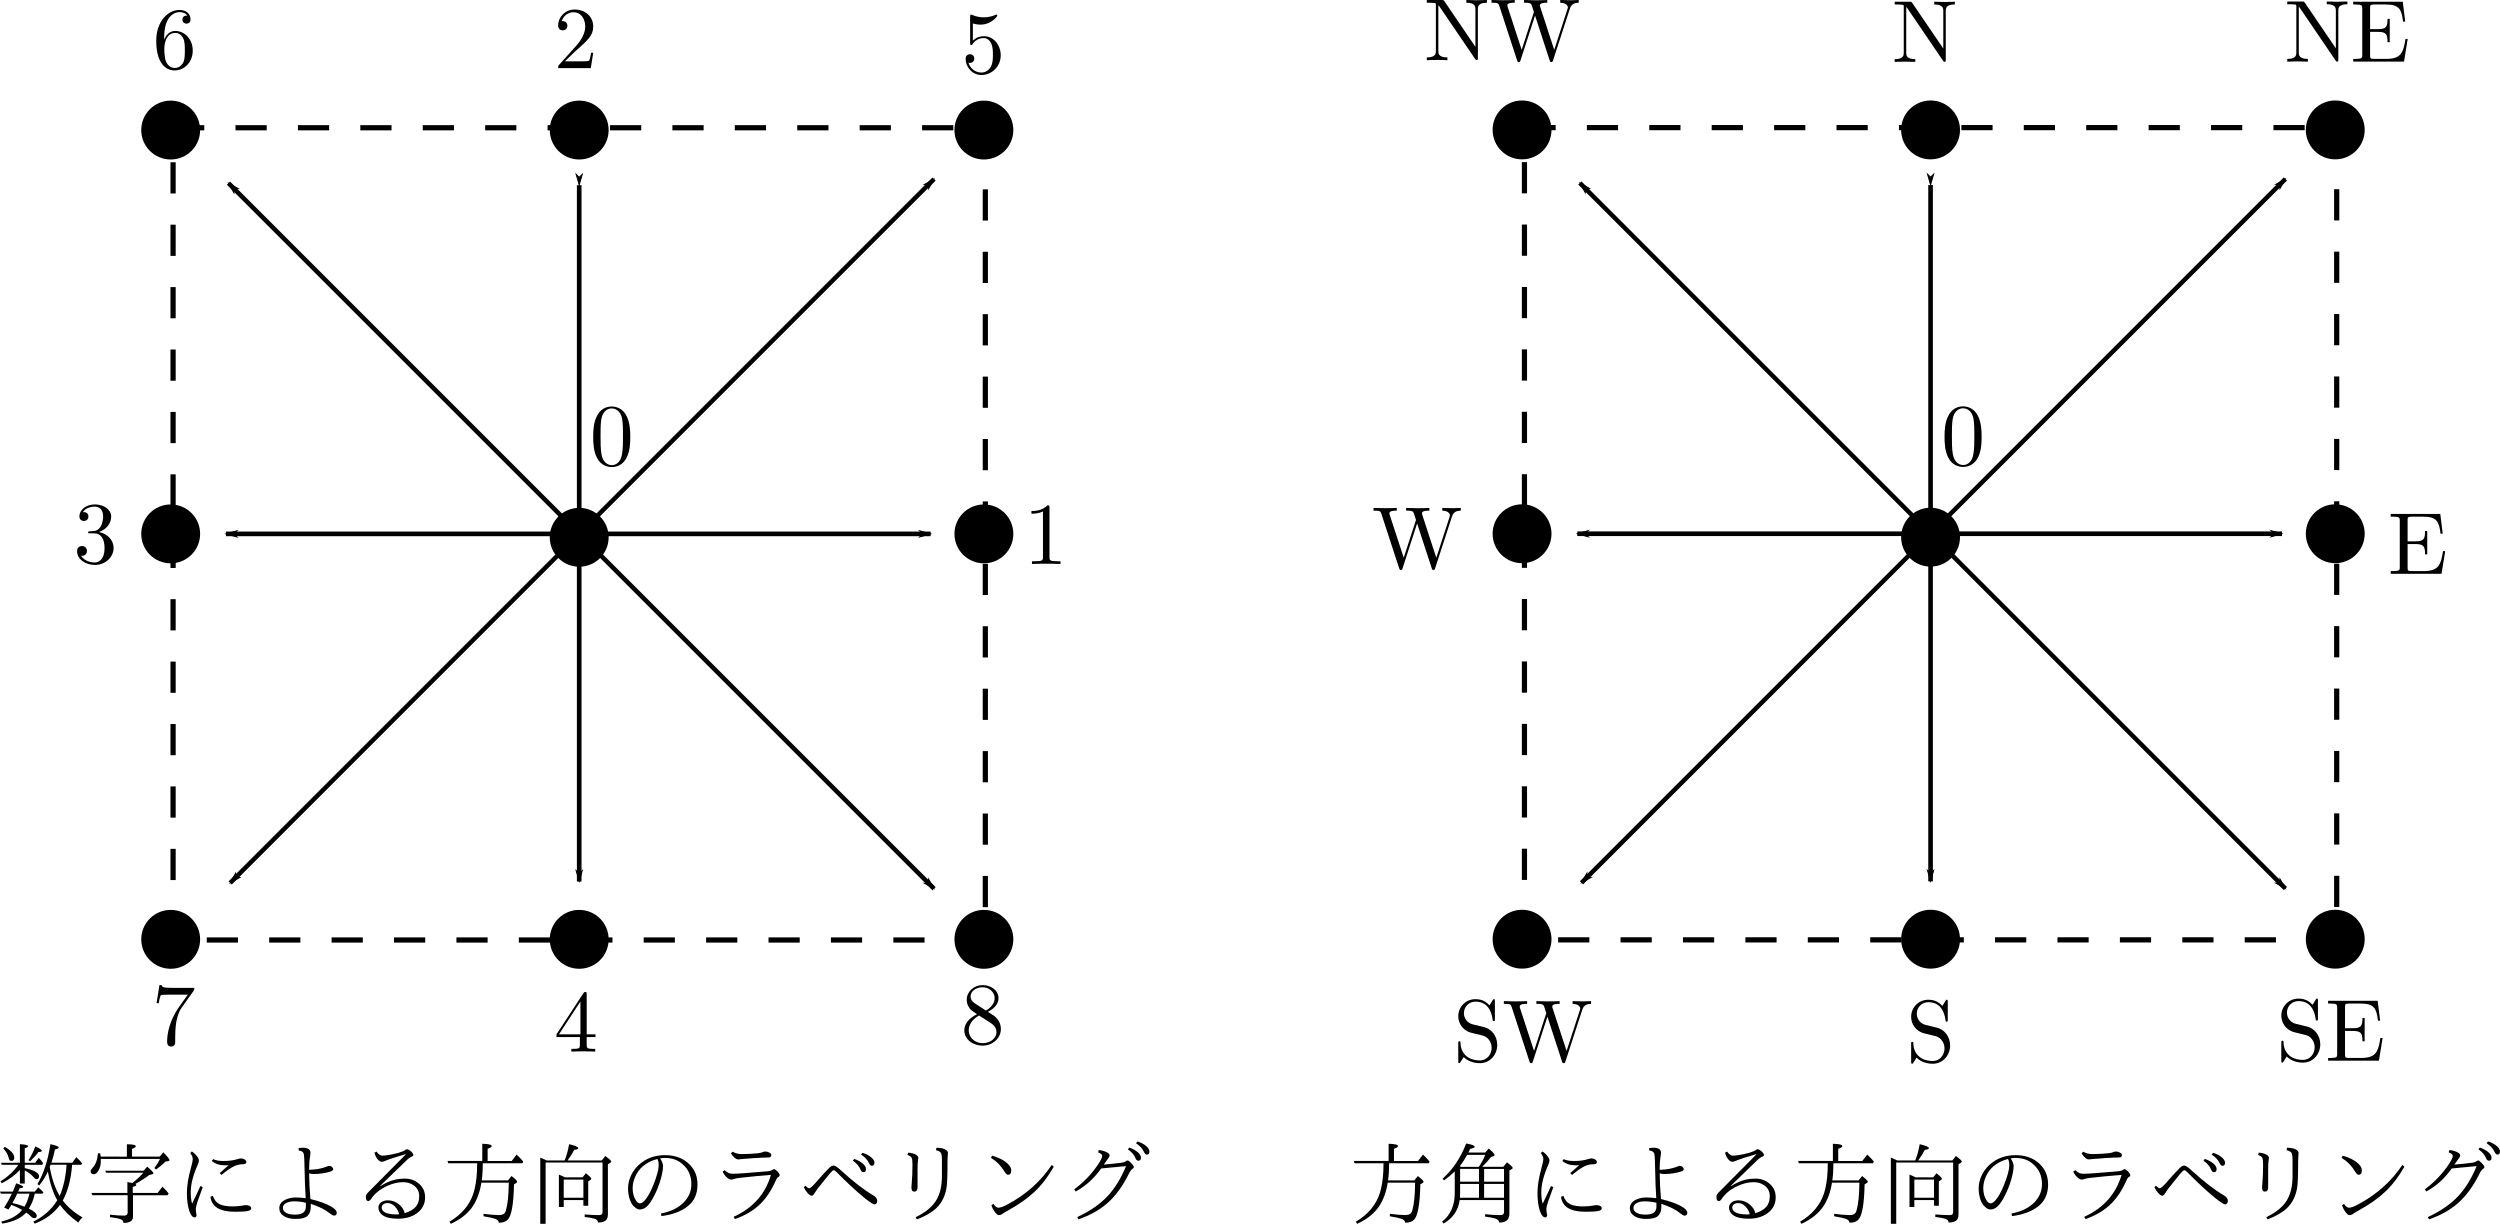 <?xml version="1.0" encoding="UTF-8" standalone="no"?>
<!-- Created with Inkscape (http://www.inkscape.org/) -->

<svg
   xmlns:dc="http://purl.org/dc/elements/1.1/"
   xmlns:cc="http://creativecommons.org/ns#"
   xmlns:rdf="http://www.w3.org/1999/02/22-rdf-syntax-ns#"
   xmlns:svg="http://www.w3.org/2000/svg"
   xmlns="http://www.w3.org/2000/svg"
   xmlns:sodipodi="http://sodipodi.sourceforge.net/DTD/sodipodi-0.dtd"
   xmlns:inkscape="http://www.inkscape.org/namespaces/inkscape"
   width="127.369mm"
   height="62.352mm"
   viewBox="0 0 127.369 62.352"
   version="1.1"
   id="svg8"
   inkscape:version="0.92.1 r15371"
   sodipodi:docname="Lattice.svg">
  <defs
     id="defs2">
    <marker
       inkscape:stockid="Arrow1Lend"
       orient="auto"
       refY="0"
       refX="0"
       id="marker5179"
       style="overflow:visible"
       inkscape:isstock="true">
      <path
         id="path5177"
         d="M 0,0 5,-5 -12.5,0 5,5 Z"
         style="fill:#000000;fill-opacity:1;fill-rule:evenodd;stroke:#000000;stroke-width:1pt;stroke-opacity:1"
         transform="matrix(-0.8,0,0,-0.8,-10,0)"
         inkscape:connector-curvature="0" />
    </marker>
    <marker
       inkscape:isstock="true"
       style="overflow:visible"
       id="marker5103"
       refX="0"
       refY="0"
       orient="auto"
       inkscape:stockid="Arrow1Lstart">
      <path
         transform="matrix(0.8,0,0,0.8,10,0)"
         style="fill:#000000;fill-opacity:1;fill-rule:evenodd;stroke:#000000;stroke-width:1pt;stroke-opacity:1"
         d="M 0,0 5,-5 -12.5,0 5,5 Z"
         id="path5101"
         inkscape:connector-curvature="0" />
    </marker>
    <marker
       inkscape:isstock="true"
       style="overflow:visible"
       id="marker5033"
       refX="0"
       refY="0"
       orient="auto"
       inkscape:stockid="Arrow1Lend"
       inkscape:collect="always">
      <path
         transform="matrix(-0.8,0,0,-0.8,-10,0)"
         style="fill:#000000;fill-opacity:1;fill-rule:evenodd;stroke:#000000;stroke-width:1pt;stroke-opacity:1"
         d="M 0,0 5,-5 -12.5,0 5,5 Z"
         id="path5031"
         inkscape:connector-curvature="0" />
    </marker>
    <marker
       inkscape:stockid="Arrow1Lstart"
       orient="auto"
       refY="0"
       refX="0"
       id="marker4969"
       style="overflow:visible"
       inkscape:isstock="true"
       inkscape:collect="always">
      <path
         id="path4967"
         d="M 0,0 5,-5 -12.5,0 5,5 Z"
         style="fill:#000000;fill-opacity:1;fill-rule:evenodd;stroke:#000000;stroke-width:1pt;stroke-opacity:1"
         transform="matrix(0.8,0,0,0.8,10,0)"
         inkscape:connector-curvature="0" />
    </marker>
    <marker
       inkscape:stockid="Arrow1Lend"
       orient="auto"
       refY="0"
       refX="0"
       id="marker4911"
       style="overflow:visible"
       inkscape:isstock="true"
       inkscape:collect="always">
      <path
         id="path4909"
         d="M 0,0 5,-5 -12.5,0 5,5 Z"
         style="fill:#000000;fill-opacity:1;fill-rule:evenodd;stroke:#000000;stroke-width:1pt;stroke-opacity:1"
         transform="matrix(-0.8,0,0,-0.8,-10,0)"
         inkscape:connector-curvature="0" />
    </marker>
    <marker
       inkscape:isstock="true"
       style="overflow:visible"
       id="marker4871"
       refX="0"
       refY="0"
       orient="auto"
       inkscape:stockid="Arrow1Lstart"
       inkscape:collect="always">
      <path
         transform="matrix(0.8,0,0,0.8,10,0)"
         style="fill:#000000;fill-opacity:1;fill-rule:evenodd;stroke:#000000;stroke-width:1pt;stroke-opacity:1"
         d="M 0,0 5,-5 -12.5,0 5,5 Z"
         id="path4869"
         inkscape:connector-curvature="0" />
    </marker>
    <marker
       inkscape:isstock="true"
       style="overflow:visible"
       id="marker4831"
       refX="0"
       refY="0"
       orient="auto"
       inkscape:stockid="Arrow1Lend">
      <path
         transform="matrix(-0.8,0,0,-0.8,-10,0)"
         style="fill:#000000;fill-opacity:1;fill-rule:evenodd;stroke:#000000;stroke-width:1pt;stroke-opacity:1"
         d="M 0,0 5,-5 -12.5,0 5,5 Z"
         id="path4829"
         inkscape:connector-curvature="0" />
    </marker>
    <marker
       inkscape:stockid="Arrow1Lend"
       orient="auto"
       refY="0"
       refX="0"
       id="Arrow1Lend"
       style="overflow:visible"
       inkscape:isstock="true"
       inkscape:collect="always">
      <path
         id="path4512"
         d="M 0,0 5,-5 -12.5,0 5,5 Z"
         style="fill:#000000;fill-opacity:1;fill-rule:evenodd;stroke:#000000;stroke-width:1pt;stroke-opacity:1"
         transform="matrix(-0.8,0,0,-0.8,-10,0)"
         inkscape:connector-curvature="0" />
    </marker>
    <marker
       inkscape:stockid="Arrow1Lstart"
       orient="auto"
       refY="0"
       refX="0"
       id="Arrow1Lstart"
       style="overflow:visible"
       inkscape:isstock="true"
       inkscape:collect="always">
      <path
         id="path4509"
         d="M 0,0 5,-5 -12.5,0 5,5 Z"
         style="fill:#000000;fill-opacity:1;fill-rule:evenodd;stroke:#000000;stroke-width:1pt;stroke-opacity:1"
         transform="matrix(0.8,0,0,0.8,10,0)"
         inkscape:connector-curvature="0" />
    </marker>
    <marker
       inkscape:isstock="true"
       style="overflow:visible"
       id="marker5103-4"
       refX="0"
       refY="0"
       orient="auto"
       inkscape:stockid="Arrow1Lstart">
      <path
         inkscape:connector-curvature="0"
         transform="matrix(0.8,0,0,0.8,10,0)"
         style="fill:#000000;fill-opacity:1;fill-rule:evenodd;stroke:#000000;stroke-width:1pt;stroke-opacity:1"
         d="M 0,0 5,-5 -12.5,0 5,5 Z"
         id="path5101-5" />
    </marker>
    <marker
       inkscape:stockid="Arrow1Lend"
       orient="auto"
       refY="0"
       refX="0"
       id="marker5179-8"
       style="overflow:visible"
       inkscape:isstock="true">
      <path
         inkscape:connector-curvature="0"
         id="path5177-5"
         d="M 0,0 5,-5 -12.5,0 5,5 Z"
         style="fill:#000000;fill-opacity:1;fill-rule:evenodd;stroke:#000000;stroke-width:1pt;stroke-opacity:1"
         transform="matrix(-0.8,0,0,-0.8,-10,0)" />
    </marker>
    <marker
       inkscape:isstock="true"
       style="overflow:visible"
       id="marker4871-7"
       refX="0"
       refY="0"
       orient="auto"
       inkscape:stockid="Arrow1Lstart"
       inkscape:collect="always">
      <path
         transform="matrix(0.8,0,0,0.8,10,0)"
         style="fill:#000000;fill-opacity:1;fill-rule:evenodd;stroke:#000000;stroke-width:1pt;stroke-opacity:1"
         d="M 0,0 5,-5 -12.5,0 5,5 Z"
         id="path4869-9"
         inkscape:connector-curvature="0" />
    </marker>
    <marker
       inkscape:stockid="Arrow1Lend"
       orient="auto"
       refY="0"
       refX="0"
       id="marker4911-3"
       style="overflow:visible"
       inkscape:isstock="true"
       inkscape:collect="always">
      <path
         id="path4909-5"
         d="M 0,0 5,-5 -12.5,0 5,5 Z"
         style="fill:#000000;fill-opacity:1;fill-rule:evenodd;stroke:#000000;stroke-width:1pt;stroke-opacity:1"
         transform="matrix(-0.8,0,0,-0.8,-10,0)"
         inkscape:connector-curvature="0" />
    </marker>
    <marker
       inkscape:stockid="Arrow1Lstart"
       orient="auto"
       refY="0"
       refX="0"
       id="Arrow1Lstart-4"
       style="overflow:visible"
       inkscape:isstock="true"
       inkscape:collect="always">
      <path
         id="path4509-6"
         d="M 0,0 5,-5 -12.5,0 5,5 Z"
         style="fill:#000000;fill-opacity:1;fill-rule:evenodd;stroke:#000000;stroke-width:1pt;stroke-opacity:1"
         transform="matrix(0.8,0,0,0.8,10,0)"
         inkscape:connector-curvature="0" />
    </marker>
    <marker
       inkscape:stockid="Arrow1Lend"
       orient="auto"
       refY="0"
       refX="0"
       id="Arrow1Lend-4"
       style="overflow:visible"
       inkscape:isstock="true"
       inkscape:collect="always">
      <path
         id="path4512-6"
         d="M 0,0 5,-5 -12.5,0 5,5 Z"
         style="fill:#000000;fill-opacity:1;fill-rule:evenodd;stroke:#000000;stroke-width:1pt;stroke-opacity:1"
         transform="matrix(-0.8,0,0,-0.8,-10,0)"
         inkscape:connector-curvature="0" />
    </marker>
    <marker
       inkscape:stockid="Arrow1Lstart"
       orient="auto"
       refY="0"
       refX="0"
       id="marker4969-3"
       style="overflow:visible"
       inkscape:isstock="true"
       inkscape:collect="always">
      <path
         id="path4967-6"
         d="M 0,0 5,-5 -12.5,0 5,5 Z"
         style="fill:#000000;fill-opacity:1;fill-rule:evenodd;stroke:#000000;stroke-width:1pt;stroke-opacity:1"
         transform="matrix(0.8,0,0,0.8,10,0)"
         inkscape:connector-curvature="0" />
    </marker>
    <marker
       inkscape:isstock="true"
       style="overflow:visible"
       id="marker5033-8"
       refX="0"
       refY="0"
       orient="auto"
       inkscape:stockid="Arrow1Lend"
       inkscape:collect="always">
      <path
         transform="matrix(-0.8,0,0,-0.8,-10,0)"
         style="fill:#000000;fill-opacity:1;fill-rule:evenodd;stroke:#000000;stroke-width:1pt;stroke-opacity:1"
         d="M 0,0 5,-5 -12.5,0 5,5 Z"
         id="path5031-2"
         inkscape:connector-curvature="0" />
    </marker>
    <marker
       inkscape:isstock="true"
       style="overflow:visible"
       id="marker5103-0"
       refX="0"
       refY="0"
       orient="auto"
       inkscape:stockid="Arrow1Lstart">
      <path
         transform="matrix(0.8,0,0,0.8,10,0)"
         style="fill:#000000;fill-opacity:1;fill-rule:evenodd;stroke:#000000;stroke-width:1pt;stroke-opacity:1"
         d="M 0,0 5,-5 -12.5,0 5,5 Z"
         id="path5101-4"
         inkscape:connector-curvature="0" />
    </marker>
    <marker
       inkscape:stockid="Arrow1Lend"
       orient="auto"
       refY="0"
       refX="0"
       id="marker5179-9"
       style="overflow:visible"
       inkscape:isstock="true">
      <path
         id="path5177-50"
         d="M 0,0 5,-5 -12.5,0 5,5 Z"
         style="fill:#000000;fill-opacity:1;fill-rule:evenodd;stroke:#000000;stroke-width:1pt;stroke-opacity:1"
         transform="matrix(-0.8,0,0,-0.8,-10,0)"
         inkscape:connector-curvature="0" />
    </marker>
  </defs>
  <sodipodi:namedview
     id="base"
     pagecolor="#ffffff"
     bordercolor="#666666"
     borderopacity="1.0"
     inkscape:pageopacity="0.0"
     inkscape:pageshadow="2"
     inkscape:zoom="1.9539294"
     inkscape:cx="274.66811"
     inkscape:cy="190.37407"
     inkscape:document-units="mm"
     inkscape:current-layer="layer1"
     showgrid="false"
     inkscape:window-width="2160"
     inkscape:window-height="1346"
     inkscape:window-x="-11"
     inkscape:window-y="-11"
     inkscape:window-maximized="1"
     fit-margin-top="0"
     fit-margin-left="0"
     fit-margin-right="0"
     fit-margin-bottom="0" />
  <g
     inkscape:label="レイヤー 1"
     inkscape:groupmode="layer"
     id="layer1"
     transform="translate(-17.437,-17.158)">
    <path
       style="stroke-width:0.002"
       inkscape:connector-curvature="0"
       d="m 70.905,43.022 c 0,-0.108 0,-0.117 -0.103,-0.117 -0.278,0.287 -0.673,0.287 -0.816,0.287 v 0.139 c 0.09,0 0.354,0 0.588,-0.117 v 2.324 c 0,0.161 -0.013,0.215 -0.417,0.215 h -0.144 v 0.139 c 0.157,-0.013 0.547,-0.013 0.727,-0.013 0.179,0 0.57,0 0.727,0.013 v -0.139 h -0.144 c -0.404,0 -0.417,-0.049 -0.417,-0.215 v -2.516"
       id="path4" />
    <path
       style="stroke-width:0.002"
       inkscape:connector-curvature="0"
       d="m 46.217,20.283 0.475,-0.462 c 0.699,-0.618 0.968,-0.86 0.968,-1.309 0,-0.511 -0.403,-0.869 -0.95,-0.869 -0.506,0 -0.838,0.412 -0.838,0.811 0,0.251 0.224,0.251 0.238,0.251 0.076,0 0.233,-0.054 0.233,-0.237 0,-0.117 -0.081,-0.233 -0.237,-0.233 -0.036,0 -0.045,0 -0.058,0.005 0.103,-0.291 0.345,-0.457 0.605,-0.457 0.408,0 0.6,0.363 0.6,0.73 0,0.359 -0.224,0.713 -0.471,0.99 l -0.86,0.959 c -0.049,0.049 -0.049,0.058 -0.049,0.166 h 1.663 l 0.125,-0.78 h -0.112 c -0.022,0.134 -0.054,0.332 -0.099,0.399 -0.031,0.036 -0.327,0.036 -0.426,0.036 h -0.807"
       id="path6" />
    <path
       style="stroke-width:0.002"
       inkscape:connector-curvature="0"
       d="m 22.474,44.265 c 0.368,-0.121 0.628,-0.435 0.628,-0.789 0,-0.368 -0.395,-0.619 -0.825,-0.619 -0.453,0 -0.794,0.269 -0.794,0.61 0,0.148 0.099,0.233 0.229,0.233 0.139,0 0.229,-0.099 0.229,-0.229 0,-0.224 -0.211,-0.224 -0.278,-0.224 0.139,-0.22 0.435,-0.278 0.597,-0.278 0.184,0 0.431,0.099 0.431,0.502 0,0.054 -0.009,0.314 -0.126,0.511 -0.135,0.215 -0.287,0.229 -0.399,0.233 -0.036,0.005 -0.144,0.013 -0.175,0.013 -0.036,0.005 -0.067,0.009 -0.067,0.054 0,0.049 0.031,0.049 0.108,0.049 h 0.197 c 0.368,0 0.534,0.305 0.534,0.745 0,0.61 -0.31,0.74 -0.507,0.74 -0.193,0 -0.529,-0.076 -0.686,-0.341 0.157,0.022 0.296,-0.076 0.296,-0.247 0,-0.161 -0.121,-0.251 -0.251,-0.251 -0.108,0 -0.251,0.063 -0.251,0.26 0,0.408 0.417,0.704 0.906,0.704 0.547,0 0.955,-0.408 0.955,-0.866 0,-0.368 -0.283,-0.718 -0.749,-0.812"
       id="path8" />
    <path
       style="stroke-width:0.002"
       inkscape:connector-curvature="0"
       d="m 46.981,69.995 v 0.39 c 0,0.161 -0.009,0.211 -0.341,0.211 h -0.094 v 0.139 c 0.184,-0.013 0.417,-0.013 0.606,-0.013 0.188,0 0.426,0 0.61,0.013 v -0.139 h -0.094 c -0.332,0 -0.341,-0.049 -0.341,-0.211 v -0.39 h 0.449 v -0.139 h -0.449 v -2.041 c 0,-0.09 0,-0.117 -0.072,-0.117 -0.04,0 -0.054,0 -0.09,0.054 L 45.788,69.856 v 0.139 z m 0.027,-0.139 h -1.094 l 1.094,-1.673 z"
       id="path10" />
    <path
       style="stroke-width:0.002"
       inkscape:connector-curvature="0"
       d="m 68.422,19.982 c 0,-0.533 -0.367,-0.981 -0.851,-0.981 -0.215,0 -0.408,0.072 -0.569,0.228 v -0.874 c 0.09,0.027 0.238,0.058 0.381,0.058 0.551,0 0.865,-0.408 0.865,-0.466 0,-0.027 -0.013,-0.049 -0.045,-0.049 -0.005,0 -0.013,0 -0.036,0.013 -0.09,0.04 -0.309,0.13 -0.609,0.13 -0.179,0 -0.385,-0.031 -0.596,-0.125 -0.036,-0.013 -0.045,-0.013 -0.054,-0.013 -0.045,0 -0.045,0.036 -0.045,0.107 v 1.326 c 0,0.081 0,0.116 0.063,0.116 0.031,0 0.04,-0.013 0.058,-0.04 0.049,-0.072 0.215,-0.314 0.578,-0.314 0.233,0 0.345,0.206 0.381,0.287 0.072,0.166 0.081,0.341 0.081,0.565 0,0.157 0,0.426 -0.108,0.614 -0.108,0.175 -0.273,0.291 -0.48,0.291 -0.327,0 -0.582,-0.237 -0.659,-0.502 0.013,0.004 0.027,0.009 0.076,0.009 0.148,0 0.224,-0.112 0.224,-0.22 0,-0.108 -0.076,-0.22 -0.224,-0.22 -0.063,0 -0.22,0.031 -0.22,0.237 0,0.385 0.309,0.82 0.811,0.82 0.52,0 0.977,-0.43 0.977,-0.999"
       id="path12" />
    <path
       style="stroke-width:0.002"
       inkscape:connector-curvature="0"
       d="m 25.801,19.178 v -0.107 c 0,-1.134 0.556,-1.295 0.784,-1.295 0.107,0 0.296,0.027 0.394,0.179 -0.067,0 -0.246,0 -0.246,0.202 0,0.139 0.107,0.206 0.206,0.206 0.072,0 0.206,-0.04 0.206,-0.215 0,-0.269 -0.197,-0.484 -0.569,-0.484 -0.574,0 -1.179,0.578 -1.179,1.568 0,1.196 0.52,1.515 0.937,1.515 0.497,0 0.923,-0.421 0.923,-1.013 0,-0.569 -0.399,-0.999 -0.896,-0.999 -0.305,0 -0.471,0.228 -0.56,0.444 z m 0.533,1.443 c -0.282,0 -0.417,-0.269 -0.444,-0.336 -0.081,-0.211 -0.081,-0.569 -0.081,-0.65 0,-0.35 0.143,-0.798 0.547,-0.798 0.072,0 0.278,0 0.417,0.278 0.081,0.166 0.081,0.394 0.081,0.614 0,0.215 0,0.439 -0.076,0.6 -0.134,0.269 -0.341,0.291 -0.444,0.291"
       id="path14" />
    <path
       style="stroke-width:0.002"
       inkscape:connector-curvature="0"
       d="m 27.297,67.646 c 0.04,-0.054 0.04,-0.063 0.04,-0.157 H 26.247 c -0.547,0 -0.556,-0.058 -0.574,-0.144 h -0.112 l -0.148,0.924 h 0.112 c 0.014,-0.072 0.054,-0.355 0.112,-0.408 0.031,-0.027 0.381,-0.027 0.439,-0.027 h 0.929 c -0.049,0.072 -0.404,0.561 -0.502,0.709 -0.404,0.606 -0.552,1.229 -0.552,1.687 0,0.045 0,0.247 0.206,0.247 0.206,0 0.206,-0.202 0.206,-0.247 v -0.229 c 0,-0.247 0.013,-0.493 0.049,-0.736 0.018,-0.103 0.081,-0.489 0.278,-0.767 l 0.606,-0.852"
       id="path16" />
    <path
       style="stroke-width:0.002"
       inkscape:connector-curvature="0"
       d="m 67.111,68.283 c -0.206,-0.135 -0.224,-0.287 -0.224,-0.363 0,-0.274 0.292,-0.462 0.61,-0.462 0.328,0 0.615,0.233 0.615,0.556 0,0.256 -0.175,0.471 -0.444,0.628 z m 0.655,0.426 c 0.323,-0.166 0.543,-0.399 0.543,-0.695 0,-0.413 -0.399,-0.668 -0.807,-0.668 -0.449,0 -0.812,0.332 -0.812,0.749 0,0.081 0.009,0.283 0.197,0.493 0.049,0.054 0.215,0.166 0.327,0.242 -0.26,0.13 -0.646,0.381 -0.646,0.825 0,0.475 0.458,0.776 0.929,0.776 0.507,0 0.933,-0.372 0.933,-0.852 0,-0.161 -0.049,-0.363 -0.22,-0.552 -0.085,-0.094 -0.157,-0.139 -0.444,-0.318 z m -0.449,0.188 0.552,0.35 c 0.126,0.085 0.336,0.22 0.336,0.493 0,0.332 -0.336,0.565 -0.704,0.565 -0.386,0 -0.709,-0.278 -0.709,-0.65 0,-0.26 0.144,-0.547 0.525,-0.758"
       id="path18" />
    <path
       style="stroke-width:0.002"
       inkscape:connector-curvature="0"
       d="m 114.86,17.305 c -0.04,-0.054 -0.045,-0.058 -0.13,-0.058 h -0.763 v 0.139 h 0.13 c 0.067,0 0.157,0.004 0.224,0.009 0.103,0.013 0.108,0.018 0.108,0.103 v 2.342 c 0,0.121 0,0.332 -0.462,0.332 v 0.139 c 0.157,-0.004 0.377,-0.013 0.525,-0.013 0.148,0 0.368,0.009 0.525,0.013 v -0.139 c -0.462,0 -0.462,-0.211 -0.462,-0.332 v -2.333 c 0.022,0.022 0.027,0.027 0.045,0.054 l 1.83,2.691 c 0.04,0.054 0.045,0.058 0.076,0.058 0.063,0 0.063,-0.031 0.063,-0.117 v -2.476 c 0,-0.121 0,-0.332 0.462,-0.332 v -0.139 c -0.157,0.004 -0.377,0.013 -0.525,0.013 -0.148,0 -0.368,-0.009 -0.525,-0.013 v 0.139 c 0.462,0 0.462,0.211 0.462,0.332 v 1.915 l -1.583,-2.328"
       id="path22" />
    <path
       style="stroke-width:0.002"
       inkscape:connector-curvature="0"
       d="m 139.701,46.043 c 0,0.161 -0.009,0.211 -0.354,0.211 h -0.108 v 0.139 h 2.588 l 0.188,-1.157 h -0.112 c -0.112,0.691 -0.215,1.018 -0.987,1.018 h -0.597 c -0.211,0 -0.22,-0.031 -0.22,-0.179 V 44.876 h 0.404 c 0.435,0 0.484,0.144 0.484,0.525 h 0.112 v -1.189 h -0.112 c 0,0.386 -0.049,0.525 -0.484,0.525 h -0.404 v -1.077 c 0,-0.148 0.009,-0.179 0.22,-0.179 h 0.579 c 0.686,0 0.807,0.247 0.879,0.87 h 0.112 l -0.126,-1.009 h -2.525 v 0.139 h 0.108 c 0.345,0 0.354,0.049 0.354,0.211 v 2.351"
       id="path24" />
    <path
       style="stroke-width:0.002"
       inkscape:connector-curvature="0"
       d="m 91.411,43.476 c 0.081,-0.256 0.274,-0.301 0.449,-0.301 v -0.139 c -0.135,0.009 -0.274,0.013 -0.408,0.013 -0.13,0 -0.417,-0.009 -0.534,-0.013 v 0.139 c 0.301,0.004 0.39,0.153 0.39,0.238 0,0.027 -0.013,0.063 -0.022,0.09 L 90.613,45.575 89.895,43.377 c -0.004,-0.018 -0.013,-0.045 -0.013,-0.067 0,-0.135 0.26,-0.135 0.377,-0.135 v -0.139 c -0.161,0.013 -0.467,0.013 -0.637,0.013 -0.17,0 -0.363,-0.009 -0.547,-0.013 v 0.139 c 0.256,0 0.35,0 0.404,0.161 l 0.099,0.314 -0.624,1.924 -0.722,-2.207 c -0.004,-0.013 -0.009,-0.045 -0.009,-0.058 0,-0.135 0.26,-0.135 0.377,-0.135 v -0.139 c -0.161,0.013 -0.467,0.013 -0.637,0.013 -0.17,0 -0.363,-0.009 -0.547,-0.013 v 0.139 c 0.336,0 0.354,0.022 0.408,0.188 l 0.897,2.75 c 0.013,0.04 0.027,0.085 0.085,0.085 0.063,0 0.072,-0.031 0.09,-0.09 l 0.74,-2.279 0.745,2.283 c 0.013,0.04 0.027,0.085 0.085,0.085 0.063,0 0.072,-0.031 0.09,-0.09 l 0.857,-2.633"
       id="path26" />
    <path
       style="stroke-width:0.002"
       inkscape:connector-curvature="0"
       d="m 116.119,69.515 -0.574,-0.139 c -0.278,-0.067 -0.453,-0.31 -0.453,-0.57 0,-0.314 0.242,-0.588 0.592,-0.588 0.749,0 0.848,0.736 0.875,0.938 0.005,0.027 0.005,0.054 0.054,0.054 0.058,0 0.058,-0.022 0.058,-0.108 v -0.902 c 0,-0.076 0,-0.108 -0.049,-0.108 -0.031,0 -0.036,0.004 -0.067,0.058 l -0.157,0.256 c -0.135,-0.13 -0.318,-0.314 -0.718,-0.314 -0.498,0 -0.875,0.395 -0.875,0.87 0,0.372 0.238,0.7 0.588,0.821 0.049,0.018 0.278,0.072 0.592,0.148 0.121,0.031 0.256,0.063 0.381,0.229 0.094,0.117 0.139,0.265 0.139,0.413 0,0.318 -0.224,0.641 -0.601,0.641 -0.13,0 -0.471,-0.022 -0.709,-0.242 -0.26,-0.242 -0.274,-0.529 -0.278,-0.691 -0.005,-0.045 -0.04,-0.045 -0.054,-0.045 -0.058,0 -0.058,0.031 -0.058,0.112 v 0.897 c 0,0.076 0,0.108 0.049,0.108 0.031,0 0.036,-0.009 0.067,-0.058 0,-0.004 0.013,-0.018 0.161,-0.256 0.139,0.153 0.426,0.314 0.825,0.314 0.525,0 0.884,-0.44 0.884,-0.933 0,-0.449 -0.296,-0.816 -0.673,-0.906"
       id="path28" />
    <path
       style="stroke-width:0.002"
       inkscape:connector-curvature="0"
       d="m 134.86,17.293 c -0.041,-0.054 -0.045,-0.058 -0.13,-0.058 h -0.763 v 0.139 h 0.13 c 0.067,0 0.157,0.004 0.224,0.009 0.103,0.013 0.108,0.018 0.108,0.103 v 2.342 c 0,0.121 0,0.332 -0.462,0.332 v 0.139 c 0.157,-0.004 0.377,-0.013 0.525,-0.013 0.148,0 0.368,0.009 0.525,0.013 v -0.139 c -0.462,0 -0.462,-0.211 -0.462,-0.332 v -2.333 c 0.022,0.022 0.027,0.027 0.045,0.054 l 1.83,2.691 c 0.041,0.054 0.045,0.058 0.076,0.058 0.063,0 0.063,-0.031 0.063,-0.117 V 17.705 c 0,-0.121 0,-0.332 0.462,-0.332 v -0.139 c -0.157,0.004 -0.377,0.013 -0.525,0.013 -0.148,0 -0.368,-0.009 -0.525,-0.013 v 0.139 c 0.462,0 0.462,0.211 0.462,0.332 v 1.915 l -1.583,-2.328"
       id="path30" />
    <path
       style="stroke-width:0.002"
       inkscape:connector-curvature="0"
       d="m 137.79,19.948 c 0,0.161 -0.009,0.211 -0.354,0.211 h -0.108 v 0.139 h 2.588 l 0.188,-1.157 h -0.112 c -0.112,0.691 -0.215,1.018 -0.987,1.018 h -0.597 c -0.211,0 -0.22,-0.031 -0.22,-0.179 v -1.198 h 0.404 c 0.435,0 0.484,0.144 0.484,0.525 h 0.112 v -1.189 h -0.112 c 0,0.386 -0.049,0.525 -0.484,0.525 h -0.404 v -1.077 c 0,-0.148 0.009,-0.179 0.22,-0.179 h 0.579 c 0.686,0 0.807,0.247 0.879,0.87 h 0.112 l -0.126,-1.009 h -2.526 v 0.139 h 0.108 c 0.345,0 0.354,0.049 0.354,0.211 v 2.351"
       id="path32" />
    <path
       style="stroke-width:0.002"
       inkscape:connector-curvature="0"
       d="m 91.022,17.217 c -0.04,-0.054 -0.045,-0.058 -0.13,-0.058 h -0.763 v 0.139 h 0.13 c 0.067,0 0.157,0.004 0.224,0.009 0.103,0.013 0.108,0.018 0.108,0.103 v 2.342 c 0,0.121 0,0.332 -0.462,0.332 v 0.139 c 0.157,-0.004 0.377,-0.013 0.525,-0.013 0.148,0 0.368,0.009 0.525,0.013 v -0.139 c -0.462,0 -0.462,-0.211 -0.462,-0.332 v -2.333 c 0.022,0.022 0.027,0.027 0.045,0.054 l 1.83,2.691 c 0.04,0.054 0.045,0.058 0.076,0.058 0.063,0 0.063,-0.031 0.063,-0.117 v -2.476 c 0,-0.121 0,-0.332 0.462,-0.332 v -0.139 c -0.157,0.004 -0.377,0.013 -0.525,0.013 -0.148,0 -0.368,-0.009 -0.525,-0.013 v 0.139 c 0.462,0 0.462,0.211 0.462,0.332 v 1.915 l -1.583,-2.328"
       id="path34" />
    <path
       style="stroke-width:0.002"
       inkscape:connector-curvature="0"
       d="m 97.42,17.598 c 0.081,-0.256 0.274,-0.301 0.449,-0.301 v -0.139 c -0.135,0.009 -0.274,0.013 -0.408,0.013 -0.13,0 -0.417,-0.009 -0.534,-0.013 v 0.139 c 0.301,0.004 0.39,0.153 0.39,0.238 0,0.027 -0.013,0.063 -0.023,0.09 l -0.673,2.072 -0.718,-2.198 c -0.004,-0.018 -0.013,-0.045 -0.013,-0.067 0,-0.135 0.26,-0.135 0.377,-0.135 v -0.139 c -0.161,0.013 -0.466,0.013 -0.637,0.013 -0.17,0 -0.363,-0.009 -0.547,-0.013 v 0.139 c 0.256,0 0.35,0 0.404,0.161 l 0.099,0.314 -0.623,1.924 -0.722,-2.207 c -0.004,-0.013 -0.009,-0.045 -0.009,-0.058 0,-0.135 0.26,-0.135 0.377,-0.135 v -0.139 c -0.161,0.013 -0.466,0.013 -0.637,0.013 -0.17,0 -0.363,-0.009 -0.547,-0.013 v 0.139 c 0.336,0 0.354,0.022 0.408,0.188 l 0.897,2.75 c 0.013,0.04 0.027,0.085 0.085,0.085 0.063,0 0.072,-0.031 0.09,-0.09 l 0.74,-2.279 0.744,2.283 c 0.014,0.04 0.027,0.085 0.085,0.085 0.063,0 0.072,-0.031 0.09,-0.09 l 0.857,-2.633"
       id="path36" />
    <path
       style="stroke-width:0.002"
       inkscape:connector-curvature="0"
       d="m 134.978,69.458 -0.574,-0.139 c -0.278,-0.067 -0.453,-0.31 -0.453,-0.57 0,-0.314 0.242,-0.588 0.592,-0.588 0.749,0 0.848,0.736 0.875,0.938 0.005,0.027 0.005,0.054 0.054,0.054 0.058,0 0.058,-0.022 0.058,-0.108 v -0.902 c 0,-0.076 0,-0.108 -0.049,-0.108 -0.031,0 -0.036,0.004 -0.067,0.058 l -0.157,0.256 c -0.135,-0.13 -0.318,-0.314 -0.718,-0.314 -0.498,0 -0.875,0.395 -0.875,0.87 0,0.372 0.238,0.7 0.588,0.821 0.049,0.018 0.278,0.072 0.592,0.148 0.121,0.031 0.256,0.063 0.381,0.229 0.094,0.117 0.139,0.265 0.139,0.413 0,0.318 -0.224,0.641 -0.601,0.641 -0.13,0 -0.471,-0.022 -0.709,-0.242 -0.26,-0.242 -0.274,-0.529 -0.278,-0.691 -0.005,-0.045 -0.04,-0.045 -0.054,-0.045 -0.058,0 -0.058,0.031 -0.058,0.112 v 0.897 c 0,0.076 0,0.108 0.049,0.108 0.031,0 0.036,-0.009 0.067,-0.058 0,-0.004 0.013,-0.018 0.161,-0.256 0.139,0.153 0.426,0.314 0.825,0.314 0.525,0 0.884,-0.44 0.884,-0.933 0,-0.449 -0.296,-0.816 -0.673,-0.906"
       id="path38" />
    <path
       style="stroke-width:0.002"
       inkscape:connector-curvature="0"
       d="m 136.512,70.848 c 0,0.161 -0.009,0.211 -0.354,0.211 h -0.108 v 0.139 h 2.588 l 0.188,-1.157 h -0.112 c -0.112,0.691 -0.215,1.018 -0.987,1.018 h -0.597 c -0.211,0 -0.22,-0.031 -0.22,-0.179 v -1.198 h 0.404 c 0.435,0 0.484,0.144 0.484,0.525 h 0.112 v -1.189 h -0.112 c 0,0.386 -0.049,0.525 -0.484,0.525 h -0.404 v -1.077 c 0,-0.148 0.009,-0.179 0.22,-0.179 h 0.579 c 0.686,0 0.807,0.247 0.879,0.87 h 0.112 l -0.126,-1.009 h -2.526 v 0.139 h 0.108 c 0.345,0 0.354,0.049 0.354,0.211 v 2.351"
       id="path40" />
    <path
       style="stroke-width:0.002"
       inkscape:connector-curvature="0"
       d="m 93.046,69.486 -0.574,-0.139 c -0.278,-0.067 -0.453,-0.31 -0.453,-0.57 0,-0.314 0.242,-0.588 0.592,-0.588 0.749,0 0.848,0.736 0.875,0.938 0.004,0.027 0.004,0.054 0.054,0.054 0.058,0 0.058,-0.022 0.058,-0.108 v -0.902 c 0,-0.076 0,-0.108 -0.049,-0.108 -0.031,0 -0.036,0.004 -0.067,0.058 l -0.157,0.256 c -0.135,-0.13 -0.318,-0.314 -0.718,-0.314 -0.498,0 -0.875,0.395 -0.875,0.87 0,0.372 0.238,0.7 0.588,0.821 0.049,0.018 0.278,0.072 0.592,0.148 0.121,0.031 0.256,0.063 0.381,0.229 0.094,0.117 0.139,0.265 0.139,0.413 0,0.318 -0.224,0.641 -0.601,0.641 -0.13,0 -0.471,-0.022 -0.709,-0.242 -0.26,-0.242 -0.274,-0.529 -0.278,-0.691 -0.004,-0.045 -0.04,-0.045 -0.054,-0.045 -0.058,0 -0.058,0.031 -0.058,0.112 v 0.897 c 0,0.076 0,0.108 0.049,0.108 0.031,0 0.036,-0.009 0.067,-0.058 0,-0.004 0.013,-0.018 0.161,-0.256 0.139,0.153 0.426,0.314 0.825,0.314 0.525,0 0.884,-0.44 0.884,-0.933 0,-0.449 -0.296,-0.816 -0.673,-0.906"
       id="path42" />
    <path
       style="stroke-width:0.002"
       inkscape:connector-curvature="0"
       d="m 98.049,68.603 c 0.081,-0.256 0.274,-0.301 0.449,-0.301 v -0.139 c -0.135,0.009 -0.274,0.013 -0.408,0.013 -0.13,0 -0.417,-0.009 -0.534,-0.013 v 0.139 c 0.301,0.004 0.39,0.153 0.39,0.238 0,0.027 -0.013,0.063 -0.022,0.09 l -0.673,2.072 -0.718,-2.198 c -0.004,-0.018 -0.013,-0.045 -0.013,-0.067 0,-0.135 0.26,-0.135 0.377,-0.135 v -0.139 c -0.161,0.013 -0.466,0.013 -0.637,0.013 -0.17,0 -0.363,-0.009 -0.547,-0.013 v 0.139 c 0.256,0 0.35,0 0.404,0.161 l 0.099,0.314 -0.623,1.924 -0.722,-2.207 c -0.004,-0.013 -0.009,-0.045 -0.009,-0.058 0,-0.135 0.26,-0.135 0.377,-0.135 V 68.163 c -0.161,0.013 -0.467,0.013 -0.637,0.013 -0.17,0 -0.363,-0.009 -0.547,-0.013 v 0.139 c 0.336,0 0.354,0.022 0.408,0.188 l 0.897,2.75 c 0.013,0.04 0.027,0.085 0.085,0.085 0.063,0 0.072,-0.031 0.09,-0.09 l 0.74,-2.279 0.744,2.283 c 0.014,0.04 0.027,0.085 0.085,0.085 0.063,0 0.072,-0.031 0.09,-0.09 l 0.857,-2.633"
       id="path44" />
    <path
       style="stroke-width:0.002"
       inkscape:connector-curvature="0"
       d="m 18.451,76.398 v -0.946 c 0.277,0.013 0.416,0.048 0.416,0.104 -2.39e-4,0.035 -0.056,0.069 -0.169,0.1 v 0.743 h 0.53 l 0.186,-0.254 c 0.095,0.102 0.169,0.194 0.221,0.274 l -0.051,0.084 H 18.699 v 0.169 c 0.485,0.104 0.728,0.243 0.728,0.413 -4.75e-4,0.098 -0.042,0.147 -0.126,0.147 -0.046,-1.8e-4 -0.091,-0.027 -0.137,-0.082 -0.122,-0.148 -0.277,-0.268 -0.466,-0.359 v 0.665 h -0.247 v -0.692 c -0.248,0.267 -0.555,0.493 -0.924,0.678 l -0.066,-0.096 c 0.378,-0.234 0.681,-0.515 0.908,-0.843 h -0.842 l -0.035,-0.104 z m -0.435,2.146 c -0.017,0.028 -0.041,0.069 -0.075,0.122 -0.034,0.051 -0.058,0.09 -0.073,0.115 l -0.219,-0.1 c 0.15,-0.233 0.281,-0.469 0.393,-0.71 h -0.561 l -0.044,-0.104 H 18.093 c 0.05,-0.115 0.106,-0.255 0.168,-0.422 0.239,0.077 0.359,0.139 0.359,0.187 -3.51e-4,0.031 -0.062,0.053 -0.187,0.067 l -0.068,0.169 h 0.848 l 0.172,-0.218 c 0.109,0.091 0.197,0.175 0.265,0.251 l -0.049,0.071 h -0.393 c -0.002,0.004 -0.004,0.013 -0.007,0.024 -0.006,0.025 -0.009,0.046 -0.011,0.062 -0.061,0.253 -0.155,0.479 -0.285,0.677 0.269,0.13 0.404,0.249 0.404,0.356 -3.53e-4,0.086 -0.043,0.129 -0.129,0.129 -0.039,-4e-5 -0.078,-0.015 -0.118,-0.043 -0.103,-0.099 -0.2,-0.18 -0.289,-0.242 -0.255,0.283 -0.66,0.471 -1.215,0.562 l -0.057,-0.104 c 0.477,-0.109 0.832,-0.307 1.064,-0.594 -0.179,-0.103 -0.361,-0.187 -0.549,-0.255 z m 0.055,-0.096 c 0.187,0.038 0.393,0.101 0.616,0.187 0.112,-0.192 0.195,-0.414 0.25,-0.664 h -0.623 c -0.068,0.158 -0.149,0.317 -0.243,0.477 z m 2.563,-0.127 c 0.253,0.337 0.589,0.624 1.006,0.859 -0.088,0.076 -0.158,0.164 -0.214,0.263 -0.404,-0.287 -0.713,-0.587 -0.928,-0.902 -0.32,0.436 -0.751,0.755 -1.293,0.957 l -0.068,-0.099 c 0.527,-0.265 0.933,-0.628 1.218,-1.091 -0.211,-0.367 -0.37,-0.853 -0.479,-1.46 -0.117,0.253 -0.263,0.489 -0.44,0.705 l -0.095,-0.069 c 0.312,-0.506 0.534,-1.183 0.665,-2.033 0.282,0.059 0.424,0.116 0.424,0.172 -2.3e-4,0.039 -0.064,0.071 -0.192,0.095 -0.058,0.268 -0.118,0.494 -0.181,0.679 h 1.063 l 0.203,-0.285 c 0.117,0.107 0.217,0.211 0.298,0.313 l -0.044,0.076 h -0.466 l -0.004,0.055 c -0.059,0.707 -0.216,1.296 -0.471,1.765 z m -0.155,-0.231 c 0.19,-0.448 0.305,-0.961 0.345,-1.539 l 0.004,-0.051 h -0.815 c -0.002,0.007 -0.007,0.024 -0.018,0.049 -0.014,0.033 -0.022,0.057 -0.027,0.069 0.113,0.606 0.284,1.097 0.51,1.471 z m -2.797,-2.502 c 0.322,0.186 0.483,0.37 0.483,0.549 -4.2e-5,0.112 -0.051,0.169 -0.154,0.169 -0.065,-5.01e-4 -0.108,-0.051 -0.13,-0.153 -0.031,-0.159 -0.123,-0.319 -0.276,-0.483 z m 1.208,0.678 c 0.137,-0.212 0.252,-0.446 0.345,-0.7 0.222,0.096 0.334,0.171 0.334,0.225 -4.24e-4,0.039 -0.058,0.06 -0.175,0.06 -0.09,0.131 -0.231,0.288 -0.422,0.471 l -0.082,-0.055"
       id="path46" />
    <path
       style="stroke-width:0.002"
       inkscape:connector-curvature="0"
       d="M 23.901,76.086 V 75.456 c 0.303,-2.83e-4 0.455,0.035 0.455,0.104 -5.17e-4,0.038 -0.064,0.082 -0.193,0.132 v 0.393 h 1.413 l 0.181,-0.221 c 0.209,0.215 0.315,0.348 0.315,0.397 -1.06e-4,0.027 -0.022,0.045 -0.067,0.053 l -0.144,0.027 c -0.115,0.123 -0.272,0.257 -0.471,0.4 l -0.086,-0.073 c 0.122,-0.164 0.217,-0.319 0.285,-0.466 h -3.019 c -4.05e-4,0.017 0.001,0.035 0.004,0.054 0.013,0.215 -0.034,0.407 -0.142,0.576 -0.063,0.099 -0.132,0.15 -0.209,0.15 -0.113,-2.7e-4 -0.169,-0.052 -0.169,-0.157 -3.19e-4,-0.043 0.032,-0.097 0.096,-0.164 0.159,-0.165 0.252,-0.414 0.279,-0.748 l 0.115,0.008 c 0.005,0.034 0.013,0.088 0.022,0.164 z m 0.312,1.964 v 1.096 c -5.53e-4,0.211 -0.161,0.316 -0.484,0.316 -0.005,-0.093 -0.059,-0.158 -0.164,-0.194 -0.103,-0.037 -0.278,-0.07 -0.524,-0.099 v -0.126 c 0.293,0.032 0.531,0.048 0.713,0.048 0.123,-2.9e-4 0.186,-0.051 0.186,-0.154 v -0.886 h -1.796 l -0.055,-0.117 h 1.838 v -0.552 c 0.117,0.018 0.202,0.033 0.254,0.046 0.205,-0.153 0.391,-0.327 0.558,-0.521 h -1.894 l -0.053,-0.104 h 1.965 l 0.177,-0.207 c 0.213,0.182 0.32,0.294 0.32,0.336 -3.52e-4,0.023 -0.023,0.041 -0.068,0.054 l -0.143,0.035 c -0.23,0.172 -0.467,0.325 -0.712,0.457 0.035,0.022 0.052,0.042 0.052,0.06 -3.52e-4,0.028 -0.061,0.058 -0.183,0.091 v 0.307 h 1.267 l 0.245,-0.316 c 0.134,0.125 0.239,0.239 0.316,0.339 l -0.053,0.094 h -1.761"
       id="path48" />
    <path
       style="stroke-width:0.002"
       inkscape:connector-curvature="0"
       d="m 27.647,77.584 0.119,0.055 c -0.156,0.422 -0.246,0.674 -0.272,0.756 -0.054,0.167 -0.081,0.292 -0.081,0.373 -2.65e-4,0.07 0.007,0.142 0.022,0.218 9.2e-4,0.008 0.005,0.026 0.011,0.051 0.004,0.018 0.006,0.031 0.006,0.04 -3.19e-4,0.026 -0.01,0.051 -0.029,0.072 -0.019,0.021 -0.041,0.032 -0.066,0.032 -0.108,0 -0.199,-0.107 -0.272,-0.321 -0.085,-0.251 -0.126,-0.557 -0.126,-0.917 -5.53e-4,-0.369 0.071,-0.807 0.213,-1.312 0.057,-0.204 0.086,-0.343 0.086,-0.417 -8.9e-5,-0.093 -0.043,-0.197 -0.129,-0.31 l 0.082,-0.082 c 0.118,0.078 0.212,0.168 0.282,0.27 0.052,0.076 0.078,0.138 0.078,0.183 -4.43e-4,0.063 -0.023,0.145 -0.069,0.245 -0.232,0.525 -0.347,0.983 -0.347,1.37 -1.58e-4,0.247 0.023,0.444 0.069,0.59 0.115,-0.23 0.256,-0.529 0.424,-0.897 z m 0.984,-0.661 c 0.012,-0.013 0.163,-0.145 0.453,-0.4 -0.04,0.003 -0.096,0.006 -0.168,0.006 -0.282,-5.57e-4 -0.511,-0.074 -0.69,-0.222 l 0.077,-0.095 c 0.115,0.064 0.289,0.096 0.522,0.096 0.283,-4.73e-4 0.521,-0.032 0.714,-0.097 0.074,-0.022 0.127,-0.033 0.159,-0.033 0.102,-1.53e-4 0.177,0.024 0.225,0.072 0.043,0.03 0.065,0.07 0.065,0.117 -1.93e-4,0.072 -0.07,0.108 -0.209,0.108 -0.15,-2.09e-4 -0.302,0.04 -0.457,0.119 -0.162,0.083 -0.362,0.225 -0.602,0.424 z m -0.349,1.162 c 0.07,0.208 0.19,0.351 0.358,0.43 0.15,0.071 0.372,0.107 0.665,0.107 0.147,-3.5e-4 0.316,-0.015 0.506,-0.044 0.048,-0.014 0.097,-0.021 0.148,-0.021 0.074,-4.7e-4 0.137,0.011 0.187,0.035 0.059,0.026 0.089,0.072 0.089,0.136 -9e-5,0.061 -0.062,0.105 -0.187,0.129 -0.125,0.024 -0.332,0.037 -0.621,0.037 -0.42,-6e-5 -0.734,-0.07 -0.943,-0.211 -0.19,-0.132 -0.298,-0.316 -0.324,-0.553 l 0.122,-0.046"
       id="path50" />
    <path
       style="stroke-width:0.002"
       inkscape:connector-curvature="0"
       d="m 33.184,76.755 c 0.049,-10e-5 0.091,-10e-4 0.127,-0.004 0.267,-0.014 0.504,-0.059 0.71,-0.137 0.102,-0.039 0.16,-0.059 0.173,-0.059 0.062,-4.18e-4 0.115,0.018 0.157,0.055 0.04,0.033 0.06,0.074 0.06,0.12 -2.83e-4,0.043 -0.042,0.081 -0.127,0.112 -0.274,0.086 -0.564,0.129 -0.869,0.129 -0.083,-5e-5 -0.158,-0.011 -0.228,-0.034 0.004,0.427 0.026,0.863 0.064,1.308 0.446,0.109 0.792,0.233 1.036,0.371 0.203,0.115 0.305,0.224 0.305,0.324 -2.82e-4,0.101 -0.046,0.151 -0.139,0.151 -0.049,-2.8e-4 -0.117,-0.036 -0.206,-0.109 -0.232,-0.192 -0.558,-0.355 -0.978,-0.492 0.005,0.159 -0.001,0.28 -0.022,0.363 -0.028,0.107 -0.084,0.198 -0.167,0.272 -0.109,0.089 -0.306,0.135 -0.591,0.135 -0.244,-8e-5 -0.442,-0.049 -0.593,-0.146 -0.153,-0.099 -0.229,-0.233 -0.229,-0.403 -5.53e-4,-0.194 0.111,-0.34 0.333,-0.442 0.153,-0.068 0.317,-0.102 0.494,-0.102 0.154,-2e-5 0.327,0.011 0.518,0.035 -0.03,-0.457 -0.047,-0.893 -0.053,-1.308 -0.009,-0.55 -0.024,-0.866 -0.046,-0.95 -0.031,-0.103 -0.117,-0.159 -0.256,-0.168 l -0.007,-0.126 c 0.088,-0.013 0.157,-0.019 0.207,-0.019 0.264,-1.39e-4 0.397,0.087 0.397,0.26 -3.54e-4,0.025 -0.005,0.072 -0.014,0.14 -0.037,0.223 -0.055,0.465 -0.055,0.724 z m -0.164,1.68 c -0.213,-0.049 -0.412,-0.072 -0.599,-0.072 -0.155,-2.5e-4 -0.286,0.028 -0.396,0.084 -0.118,0.06 -0.176,0.143 -0.176,0.248 -5.53e-4,0.122 0.068,0.214 0.205,0.274 0.105,0.047 0.24,0.071 0.403,0.071 0.198,-4e-5 0.34,-0.033 0.425,-0.099 0.078,-0.057 0.123,-0.141 0.136,-0.25 0.001,-0.018 0.002,-0.103 0.002,-0.255"
       id="path52" />
    <path
       style="stroke-width:0.002"
       inkscape:connector-curvature="0"
       d="m 38.055,78.969 c 0.27,-0.087 0.463,-0.203 0.58,-0.349 0.106,-0.135 0.159,-0.309 0.159,-0.522 -1.77e-4,-0.238 -0.096,-0.422 -0.289,-0.555 -0.151,-0.104 -0.325,-0.156 -0.526,-0.156 -0.262,-3.3e-4 -0.527,0.061 -0.795,0.183 -0.37,0.163 -0.647,0.383 -0.833,0.66 -0.052,0.08 -0.103,0.12 -0.154,0.12 -0.081,-4e-5 -0.122,-0.072 -0.122,-0.216 -3.53e-4,-0.072 0.039,-0.148 0.117,-0.227 1.132,-1.139 1.77,-1.781 1.913,-1.928 l -0.011,-0.018 c -0.547,0.162 -0.898,0.278 -1.054,0.348 -0.055,0.026 -0.104,0.039 -0.148,0.039 -0.083,-5.44e-4 -0.161,-0.051 -0.236,-0.153 -0.062,-0.085 -0.11,-0.187 -0.144,-0.307 l 0.108,-0.059 c 0.1,0.138 0.197,0.207 0.29,0.207 0.179,-1.95e-4 0.456,-0.048 0.829,-0.143 0.187,-0.056 0.306,-0.108 0.358,-0.155 0.028,-0.019 0.052,-0.027 0.071,-0.027 0.063,-2.37e-4 0.139,0.042 0.228,0.125 0.066,0.066 0.1,0.12 0.1,0.162 -1.76e-4,0.036 -0.024,0.065 -0.073,0.085 -0.06,0.022 -0.125,0.062 -0.199,0.121 -0.072,0.064 -0.261,0.247 -0.566,0.546 -0.314,0.308 -0.596,0.58 -0.846,0.818 l 0.013,0.014 c 0.231,-0.144 0.453,-0.245 0.666,-0.303 0.178,-0.048 0.373,-0.072 0.584,-0.072 0.267,-3.4e-4 0.502,0.085 0.706,0.256 0.209,0.178 0.314,0.41 0.314,0.697 -5.15e-4,0.352 -0.151,0.631 -0.451,0.833 -0.251,0.171 -0.559,0.256 -0.925,0.256 -0.361,-4.9e-4 -0.623,-0.059 -0.785,-0.178 -0.071,-0.047 -0.125,-0.109 -0.166,-0.187 -0.036,-0.066 -0.052,-0.132 -0.052,-0.196 0,-0.118 0.05,-0.212 0.15,-0.282 0.088,-0.062 0.201,-0.093 0.337,-0.093 0.216,0 0.411,0.074 0.583,0.223 0.144,0.125 0.235,0.27 0.271,0.436 z m -0.281,0.053 c -0.04,-0.161 -0.116,-0.297 -0.23,-0.408 -0.108,-0.108 -0.226,-0.161 -0.354,-0.161 -0.108,-5.5e-4 -0.189,0.026 -0.243,0.078 -0.043,0.04 -0.064,0.092 -0.064,0.154 -5.15e-4,0.107 0.063,0.191 0.19,0.252 0.079,0.039 0.192,0.066 0.336,0.083 0.132,0.016 0.255,0.017 0.365,0.003"
       id="path54" />
    <path
       style="stroke-width:0.002"
       inkscape:connector-curvature="0"
       d="m 42.008,76.307 v -0.877 c 0.32,0.009 0.481,0.048 0.481,0.117 -3.53e-4,0.044 -0.069,0.091 -0.208,0.139 v 0.621 h 1.226 l 0.248,-0.325 c 0.104,0.09 0.218,0.208 0.34,0.353 l -0.044,0.089 h -2.016 c -5.17e-4,0.34 -0.019,0.63 -0.056,0.871 h 1.338 l 0.181,-0.222 c 0.194,0.15 0.291,0.248 0.291,0.293 -1.77e-4,0.021 -0.015,0.04 -0.043,0.058 l -0.121,0.074 c -0.022,1.017 -0.13,1.619 -0.325,1.804 -0.105,0.104 -0.254,0.155 -0.448,0.15 -0.005,-0.092 -0.073,-0.159 -0.204,-0.203 -0.088,-0.033 -0.279,-0.074 -0.576,-0.124 v -0.126 c 0.327,0.042 0.592,0.064 0.796,0.064 0.186,-4.5e-4 0.3,-0.073 0.341,-0.22 0.094,-0.315 0.144,-0.792 0.149,-1.432 h -1.396 c -0.075,0.477 -0.221,0.879 -0.438,1.205 -0.246,0.366 -0.619,0.663 -1.118,0.893 l -0.069,-0.108 c 0.62,-0.367 1.028,-0.851 1.222,-1.452 0.097,-0.302 0.158,-0.682 0.181,-1.14 v -0.087 l 0.004,-0.073 c 0.003,-0.075 0.004,-0.151 0.004,-0.226 h -1.472 l -0.04,-0.117 h 1.77"
       id="path56" />
    <path
       style="stroke-width:0.002"
       inkscape:connector-curvature="0"
       d="m 46.202,76.281 c 0.095,-0.218 0.171,-0.494 0.229,-0.829 0.311,0.072 0.468,0.14 0.468,0.203 -1.77e-4,0.044 -0.069,0.073 -0.207,0.086 -0.08,0.162 -0.193,0.342 -0.338,0.539 h 1.741 l 0.18,-0.225 c 0.201,0.145 0.302,0.24 0.302,0.283 -3.53e-4,0.02 -0.016,0.04 -0.048,0.061 l -0.121,0.076 v 2.573 c -5.16e-4,0.267 -0.168,0.398 -0.503,0.394 -0.005,-0.093 -0.066,-0.158 -0.184,-0.194 -0.097,-0.03 -0.261,-0.06 -0.495,-0.091 v -0.126 c 0.292,0.022 0.537,0.034 0.733,0.034 0.117,-4.5e-4 0.176,-0.049 0.176,-0.147 v -2.532 h -2.9 v 3.121 h -0.273 v -3.369 c 0.153,0.06 0.262,0.108 0.328,0.144 z m 0.016,0.858 h 0.901 l 0.169,-0.207 c 0.183,0.146 0.274,0.24 0.274,0.282 -5.16e-4,0.019 -0.014,0.038 -0.041,0.055 l -0.115,0.078 v 1.24 h -0.247 v -0.29 h -1.001 v 0.355 h -0.247 v -1.651 c 0.095,0.035 0.198,0.082 0.307,0.139 z m -0.06,0.117 v 0.923 h 1.001 v -0.923 h -1.001"
       id="path58" />
    <path
       style="stroke-width:0.002"
       inkscape:connector-curvature="0"
       d="m 51.067,76.176 c 0.1,0.148 0.15,0.279 0.15,0.391 -5.17e-4,0.172 -0.042,0.404 -0.125,0.694 -0.085,0.293 -0.195,0.568 -0.329,0.826 -0.128,0.25 -0.249,0.429 -0.365,0.535 -0.113,0.104 -0.237,0.157 -0.373,0.157 -0.096,-5.3e-4 -0.201,-0.062 -0.319,-0.185 -0.081,-0.081 -0.147,-0.206 -0.198,-0.375 -0.049,-0.162 -0.073,-0.333 -0.073,-0.514 -3.54e-4,-0.231 0.053,-0.456 0.159,-0.675 0.094,-0.197 0.224,-0.371 0.388,-0.523 0.362,-0.331 0.806,-0.497 1.332,-0.497 0.405,-3.48e-4 0.752,0.097 1.039,0.292 0.413,0.29 0.62,0.692 0.62,1.204 0,0.495 -0.179,0.874 -0.536,1.138 -0.327,0.245 -0.76,0.403 -1.301,0.471 l -0.031,-0.131 c 0.51,-0.096 0.905,-0.291 1.185,-0.586 0.247,-0.259 0.371,-0.565 0.371,-0.917 -1.77e-4,-0.411 -0.146,-0.744 -0.438,-0.999 -0.232,-0.22 -0.538,-0.33 -0.919,-0.33 -0.081,-3.34e-4 -0.16,0.008 -0.236,0.025 z m -0.139,0.029 c -0.298,0.078 -0.544,0.202 -0.737,0.371 -0.165,0.139 -0.295,0.316 -0.39,0.53 -0.088,0.194 -0.132,0.39 -0.132,0.588 0,0.245 0.055,0.452 0.165,0.618 0.066,0.103 0.135,0.155 0.204,0.155 0.065,-1.8e-4 0.138,-0.04 0.219,-0.12 0.168,-0.18 0.323,-0.452 0.466,-0.816 0.181,-0.451 0.272,-0.786 0.272,-1.005 -3.54e-4,-0.143 -0.023,-0.25 -0.068,-0.32"
       id="path60" />
    <path
       style="stroke-width:0.002"
       inkscape:connector-curvature="0"
       d="m 54.765,75.833 c 0.126,0.081 0.284,0.123 0.474,0.123 0.115,-1.11e-4 0.244,-0.004 0.383,-0.011 0.171,-0.01 0.311,-0.019 0.416,-0.03 0.119,-0.014 0.201,-0.032 0.247,-0.055 0.043,-0.023 0.09,-0.034 0.137,-0.034 0.085,-3.62e-4 0.161,0.022 0.227,0.065 0.056,0.034 0.084,0.072 0.084,0.113 -3.67e-4,0.082 -0.045,0.124 -0.134,0.124 -0.064,-5.6e-5 -0.161,0.003 -0.293,0.008 -0.253,0.01 -0.604,0.034 -1.053,0.072 -0.009,0.001 -0.024,0.003 -0.046,0.004 -0.021,8.08e-4 -0.037,0.003 -0.049,0.004 -0.007,0.001 -0.019,0.003 -0.035,0.004 -0.033,0.006 -0.057,0.008 -0.073,0.008 -0.116,-4.45e-4 -0.241,-0.103 -0.375,-0.31 z m -0.411,0.944 c 0.082,0.075 0.156,0.125 0.221,0.149 0.056,0.021 0.126,0.032 0.21,0.032 0.129,-4.5e-4 0.334,-0.011 0.611,-0.032 0.599,-0.048 0.981,-0.079 1.147,-0.094 0.106,-0.01 0.187,-0.033 0.241,-0.071 0.033,-0.025 0.063,-0.037 0.086,-0.037 0.044,-2e-4 0.105,0.041 0.182,0.122 0.072,0.077 0.109,0.14 0.109,0.19 -3.54e-4,0.036 -0.027,0.069 -0.082,0.095 -0.04,0.022 -0.078,0.077 -0.113,0.164 -0.233,0.533 -0.521,0.956 -0.864,1.269 -0.324,0.296 -0.731,0.531 -1.223,0.704 l -0.064,-0.117 c 0.976,-0.442 1.61,-1.153 1.9,-2.133 -0.475,0.033 -0.998,0.083 -1.571,0.148 -0.148,0.014 -0.257,0.036 -0.329,0.064 -0.055,0.017 -0.098,0.027 -0.13,0.027 -0.071,0 -0.151,-0.045 -0.241,-0.135 -0.081,-0.079 -0.144,-0.169 -0.19,-0.272 l 0.099,-0.073"
       id="path62" />
    <path
       style="stroke-width:0.002"
       inkscape:connector-curvature="0"
       d="m 58.461,77.566 c 0.097,0.088 0.163,0.133 0.199,0.133 0.05,-1.3e-4 0.145,-0.077 0.285,-0.232 0.281,-0.327 0.527,-0.595 0.738,-0.807 0.078,-0.079 0.153,-0.118 0.226,-0.118 0.078,-1.68e-4 0.206,0.085 0.384,0.256 0.628,0.572 1.172,0.991 1.63,1.258 0.138,0.076 0.207,0.172 0.207,0.286 -3.69e-4,0.057 -0.016,0.103 -0.046,0.135 -0.027,0.027 -0.058,0.042 -0.095,0.042 -0.064,-4.4e-4 -0.224,-0.103 -0.483,-0.309 -0.415,-0.334 -0.901,-0.783 -1.459,-1.347 -0.058,-0.058 -0.1,-0.087 -0.128,-0.087 -0.041,-4.5e-4 -0.109,0.056 -0.203,0.169 -0.327,0.398 -0.536,0.658 -0.629,0.779 -0.047,0.064 -0.11,0.158 -0.19,0.283 -0.03,0.046 -0.068,0.069 -0.117,0.069 -0.048,-3.3e-4 -0.112,-0.044 -0.194,-0.131 -0.078,-0.085 -0.143,-0.184 -0.194,-0.297 z m 2.497,-1.364 c 0.195,0.068 0.347,0.153 0.457,0.255 0.095,0.088 0.143,0.176 0.143,0.262 0,0.107 -0.045,0.16 -0.136,0.16 -0.062,-3.5e-4 -0.111,-0.047 -0.147,-0.14 -0.072,-0.171 -0.2,-0.319 -0.385,-0.446 z m 0.418,-0.312 c 0.19,0.057 0.344,0.139 0.462,0.245 0.1,0.089 0.15,0.176 0.15,0.26 -3.69e-4,0.105 -0.043,0.159 -0.13,0.159 -0.059,-4.04e-4 -0.11,-0.049 -0.154,-0.148 -0.068,-0.15 -0.199,-0.292 -0.396,-0.425 l 0.069,-0.091"
       id="path64" />
    <path
       style="stroke-width:0.002"
       inkscape:connector-curvature="0"
       d="m 63.705,75.882 c 0.164,0.01 0.297,0.046 0.398,0.106 0.08,0.05 0.121,0.104 0.121,0.161 -3.69e-4,0.027 -0.005,0.068 -0.017,0.121 -0.016,0.079 -0.023,0.241 -0.023,0.484 v 0.648 l 3.68e-4,0.247 c -3.54e-4,0.145 -0.058,0.218 -0.175,0.218 -0.092,-4.8e-4 -0.137,-0.073 -0.137,-0.22 0,-0.014 0.002,-0.042 0.006,-0.086 0.004,-0.05 0.008,-0.097 0.011,-0.141 0.024,-0.285 0.036,-0.593 0.036,-0.923 -1.77e-4,-0.187 -0.015,-0.306 -0.044,-0.357 -0.041,-0.062 -0.111,-0.108 -0.212,-0.139 z m 0.38,3.29 c 0.493,-0.239 0.842,-0.522 1.045,-0.851 0.197,-0.321 0.296,-0.736 0.296,-1.244 v -0.807 c -1.8e-4,-0.192 -0.017,-0.315 -0.051,-0.371 -0.031,-0.059 -0.116,-0.107 -0.254,-0.144 l 0.029,-0.124 c 0.235,0.006 0.399,0.046 0.493,0.119 0.06,0.047 0.09,0.095 0.09,0.144 -1.8e-4,0.017 -0.003,0.054 -0.009,0.108 -0.009,0.091 -0.013,0.191 -0.013,0.298 0,0.729 -0.017,1.187 -0.051,1.372 -0.071,0.426 -0.241,0.77 -0.513,1.032 -0.231,0.222 -0.562,0.415 -0.993,0.579 l -0.068,-0.113"
       id="path66" />
    <path
       style="stroke-width:0.002"
       inkscape:connector-curvature="0"
       d="m 67.984,76.037 c 0.354,0.104 0.613,0.235 0.776,0.392 0.132,0.123 0.198,0.241 0.198,0.352 -3.5e-4,0.152 -0.057,0.229 -0.172,0.229 -0.05,-1.1e-4 -0.11,-0.059 -0.181,-0.176 -0.17,-0.285 -0.396,-0.514 -0.682,-0.688 z m 0.066,2.453 c 0.081,0.131 0.164,0.198 0.25,0.198 0.1,-2.2e-4 0.245,-0.05 0.435,-0.151 0.959,-0.505 1.721,-1.181 2.285,-2.028 l 0.104,0.091 c -0.291,0.509 -0.617,0.934 -0.979,1.275 -0.345,0.326 -0.78,0.635 -1.306,0.927 -0.176,0.096 -0.281,0.16 -0.318,0.19 -0.055,0.049 -0.124,0.073 -0.208,0.073 -0.046,-4.3e-4 -0.108,-0.051 -0.188,-0.154 -0.077,-0.102 -0.136,-0.218 -0.179,-0.35 l 0.104,-0.071"
       id="path68" />
    <path
       style="stroke-width:0.002"
       inkscape:connector-curvature="0"
       d="m 73.669,76.492 c 0.269,-0.022 0.576,-0.054 0.921,-0.097 0.085,-0.013 0.151,-0.035 0.198,-0.069 0.036,-0.03 0.071,-0.045 0.103,-0.045 0.029,-9.7e-5 0.086,0.042 0.17,0.126 0.094,0.094 0.141,0.164 0.141,0.21 -3.7e-4,0.033 -0.023,0.065 -0.068,0.095 -0.059,0.035 -0.118,0.112 -0.176,0.229 -0.315,0.64 -0.681,1.143 -1.099,1.511 -0.398,0.35 -0.89,0.626 -1.48,0.829 l -0.058,-0.117 c 0.654,-0.303 1.173,-0.664 1.558,-1.081 0.364,-0.392 0.673,-0.896 0.926,-1.514 l -1.266,0.119 c -0.187,0.257 -0.376,0.474 -0.568,0.65 -0.209,0.193 -0.452,0.368 -0.727,0.526 l -0.077,-0.113 c 0.492,-0.365 0.899,-0.793 1.224,-1.282 0.133,-0.201 0.2,-0.34 0.2,-0.42 -3.5e-4,-0.069 -0.07,-0.13 -0.21,-0.181 l 0.04,-0.121 c 0.172,0.024 0.31,0.064 0.414,0.121 0.089,0.048 0.134,0.099 0.134,0.152 -3.7e-4,0.032 -0.015,0.071 -0.044,0.115 -0.091,0.127 -0.176,0.245 -0.254,0.356 z m 1.299,-0.868 c 0.193,0.067 0.345,0.152 0.455,0.253 0.095,0.088 0.143,0.174 0.143,0.26 -3.7e-4,0.105 -0.045,0.158 -0.134,0.158 -0.064,-3.21e-4 -0.113,-0.046 -0.15,-0.138 -0.07,-0.169 -0.198,-0.316 -0.383,-0.442 z m 0.416,-0.312 c 0.19,0.057 0.344,0.14 0.463,0.247 0.099,0.09 0.149,0.178 0.149,0.263 -3.5e-4,0.107 -0.043,0.16 -0.129,0.16 -0.059,-5.15e-4 -0.11,-0.05 -0.154,-0.149 -0.068,-0.15 -0.2,-0.294 -0.397,-0.43 l 0.069,-0.091"
       id="path70" />
    <path
       style="stroke-width:0.002"
       inkscape:connector-curvature="0"
       d="m 88.184,76.307 v -0.877 c 0.32,0.009 0.481,0.048 0.481,0.117 -3.5e-4,0.044 -0.069,0.091 -0.208,0.139 v 0.621 h 1.226 l 0.248,-0.325 c 0.104,0.09 0.218,0.208 0.34,0.353 l -0.044,0.089 h -2.016 c -3.7e-4,0.34 -0.019,0.63 -0.056,0.871 h 1.338 l 0.181,-0.222 c 0.194,0.15 0.291,0.248 0.291,0.293 -1.7e-4,0.021 -0.015,0.04 -0.043,0.058 l -0.121,0.074 c -0.022,1.017 -0.13,1.619 -0.325,1.804 -0.105,0.104 -0.254,0.155 -0.448,0.15 -0.005,-0.092 -0.073,-0.159 -0.204,-0.203 -0.088,-0.033 -0.279,-0.074 -0.576,-0.124 v -0.126 c 0.327,0.042 0.592,0.064 0.796,0.064 0.186,-4.5e-4 0.3,-0.073 0.341,-0.22 0.094,-0.315 0.144,-0.792 0.149,-1.432 h -1.396 c -0.075,0.477 -0.221,0.879 -0.438,1.205 -0.246,0.366 -0.619,0.663 -1.118,0.893 l -0.069,-0.108 c 0.62,-0.367 1.028,-0.851 1.222,-1.452 0.097,-0.302 0.158,-0.682 0.181,-1.14 v -0.087 l 0.004,-0.073 c 0.003,-0.075 0.004,-0.151 0.004,-0.226 h -1.472 l -0.04,-0.117 h 1.77"
       id="path72" />
    <path
       style="stroke-width:0.002"
       inkscape:connector-curvature="0"
       d="m 94.063,78.297 h -2.259 c -0.07,0.523 -0.342,0.921 -0.816,1.195 l -0.082,-0.09 c 0.431,-0.343 0.647,-0.829 0.647,-1.46 v -1.102 c -0.167,0.161 -0.348,0.314 -0.544,0.456 l -0.077,-0.086 c 0.517,-0.459 0.919,-1.057 1.204,-1.795 0.287,0.05 0.431,0.106 0.431,0.168 -1.8e-4,0.044 -0.076,0.08 -0.229,0.108 -0.033,0.069 -0.062,0.131 -0.09,0.186 h 0.858 l 0.175,-0.203 c 0.201,0.165 0.302,0.275 0.302,0.329 -3.5e-4,0.021 -0.014,0.038 -0.041,0.051 l -0.14,0.049 c -0.127,0.168 -0.278,0.336 -0.455,0.502 h 1.078 l 0.188,-0.229 c 0.195,0.147 0.293,0.243 0.293,0.287 -3.6e-4,0.02 -0.013,0.037 -0.039,0.052 l -0.13,0.076 v 2.206 c 0,0.299 -0.173,0.449 -0.52,0.449 -0.004,-0.09 -0.066,-0.158 -0.186,-0.203 -0.101,-0.034 -0.278,-0.069 -0.533,-0.104 v -0.121 c 0.256,0.031 0.52,0.047 0.791,0.047 0.116,-4.3e-4 0.175,-0.054 0.175,-0.162 z m -2.184,-1.691 h 0.901 c 0.138,-0.2 0.247,-0.404 0.326,-0.611 h -0.919 c -0.119,0.216 -0.244,0.408 -0.374,0.576 l 0.022,0.014 z m -0.053,0.104 v 0.65 h 0.962 v -0.65 z m 2.237,1.47 v -0.702 h -1.014 v 0.702 z m 0,-0.819 v -0.65 h -1.014 v 0.65 z m -2.246,0.819 h 0.971 v -0.702 h -0.962 v 0.469 c 0,0.047 -0.003,0.125 -0.009,0.233"
       id="path74" />
    <path
       style="stroke-width:0.002"
       inkscape:connector-curvature="0"
       d="m 96.456,77.584 0.12,0.055 c -0.156,0.422 -0.246,0.674 -0.273,0.756 -0.054,0.167 -0.081,0.292 -0.081,0.373 -1.8e-4,0.07 0.007,0.142 0.022,0.218 0.001,0.008 0.006,0.026 0.011,0.051 0.004,0.018 0.007,0.031 0.007,0.04 -3.5e-4,0.026 -0.01,0.051 -0.029,0.072 -0.019,0.021 -0.041,0.032 -0.066,0.032 -0.108,0 -0.199,-0.107 -0.273,-0.321 -0.085,-0.251 -0.126,-0.557 -0.126,-0.917 -3.7e-4,-0.369 0.071,-0.807 0.213,-1.312 0.057,-0.204 0.086,-0.343 0.086,-0.417 0,-0.093 -0.043,-0.197 -0.129,-0.31 l 0.082,-0.082 c 0.118,0.078 0.212,0.168 0.282,0.27 0.052,0.076 0.078,0.138 0.078,0.183 -3.6e-4,0.063 -0.023,0.145 -0.069,0.245 -0.232,0.525 -0.347,0.983 -0.347,1.37 -1.8e-4,0.247 0.023,0.444 0.07,0.59 0.114,-0.23 0.256,-0.529 0.424,-0.897 z m 0.983,-0.661 c 0.011,-0.013 0.163,-0.145 0.453,-0.4 -0.04,0.003 -0.096,0.006 -0.168,0.006 -0.282,-5.57e-4 -0.511,-0.074 -0.69,-0.222 l 0.077,-0.095 c 0.115,0.064 0.289,0.096 0.522,0.096 0.283,-4.73e-4 0.521,-0.032 0.714,-0.097 0.073,-0.022 0.127,-0.033 0.159,-0.033 0.102,-1.53e-4 0.177,0.024 0.225,0.072 0.043,0.03 0.065,0.07 0.065,0.117 -1.6e-4,0.072 -0.07,0.108 -0.209,0.108 -0.15,-2.09e-4 -0.302,0.04 -0.457,0.119 -0.162,0.083 -0.362,0.225 -0.601,0.424 z m -0.349,1.162 c 0.07,0.208 0.19,0.351 0.358,0.43 0.15,0.071 0.372,0.107 0.665,0.107 0.147,-3.5e-4 0.316,-0.015 0.506,-0.044 0.048,-0.014 0.097,-0.021 0.148,-0.021 0.074,-4.7e-4 0.137,0.011 0.187,0.035 0.059,0.026 0.089,0.072 0.089,0.136 0,0.061 -0.062,0.105 -0.187,0.129 -0.125,0.024 -0.332,0.037 -0.621,0.037 -0.42,-6e-5 -0.735,-0.07 -0.943,-0.211 -0.19,-0.132 -0.297,-0.316 -0.324,-0.553 l 0.122,-0.046"
       id="path76" />
    <path
       style="stroke-width:0.002"
       inkscape:connector-curvature="0"
       d="m 101.992,76.755 c 0.049,-1e-4 0.091,-0.001 0.127,-0.004 0.267,-0.014 0.504,-0.059 0.71,-0.137 0.102,-0.039 0.16,-0.059 0.173,-0.059 0.062,-4.18e-4 0.115,0.018 0.157,0.055 0.04,0.033 0.06,0.074 0.06,0.12 -3.4e-4,0.043 -0.042,0.081 -0.127,0.112 -0.274,0.086 -0.563,0.129 -0.869,0.129 -0.083,-5e-5 -0.158,-0.011 -0.227,-0.034 0.004,0.427 0.026,0.863 0.064,1.308 0.446,0.109 0.792,0.233 1.036,0.371 0.203,0.115 0.305,0.224 0.305,0.324 -3.5e-4,0.101 -0.046,0.151 -0.139,0.151 -0.049,-2.8e-4 -0.117,-0.036 -0.206,-0.109 -0.232,-0.192 -0.557,-0.355 -0.978,-0.492 0.006,0.159 -0.001,0.28 -0.022,0.363 -0.028,0.107 -0.084,0.198 -0.168,0.272 -0.109,0.089 -0.306,0.135 -0.591,0.135 -0.244,-8e-5 -0.442,-0.049 -0.593,-0.146 -0.153,-0.099 -0.229,-0.233 -0.229,-0.403 -3.8e-4,-0.194 0.111,-0.34 0.333,-0.442 0.153,-0.068 0.317,-0.102 0.494,-0.102 0.154,-2e-5 0.327,0.011 0.518,0.035 -0.03,-0.457 -0.047,-0.893 -0.053,-1.308 -0.01,-0.55 -0.024,-0.866 -0.046,-0.95 -0.031,-0.103 -0.116,-0.159 -0.256,-0.168 l -0.007,-0.126 c 0.087,-0.013 0.157,-0.019 0.207,-0.019 0.264,-1.39e-4 0.397,0.087 0.397,0.26 -3.7e-4,0.025 -0.004,0.072 -0.015,0.14 -0.037,0.223 -0.056,0.465 -0.056,0.724 z m -0.164,1.68 c -0.213,-0.049 -0.412,-0.072 -0.599,-0.072 -0.155,-2.5e-4 -0.286,0.028 -0.396,0.084 -0.118,0.06 -0.176,0.143 -0.176,0.248 -3.7e-4,0.122 0.068,0.214 0.205,0.274 0.105,0.047 0.24,0.071 0.403,0.071 0.198,-4e-5 0.34,-0.033 0.425,-0.099 0.078,-0.057 0.123,-0.141 0.136,-0.25 0.001,-0.018 0.003,-0.103 0.003,-0.255"
       id="path78" />
    <path
       style="stroke-width:0.002"
       inkscape:connector-curvature="0"
       d="m 106.864,78.969 c 0.27,-0.087 0.463,-0.203 0.58,-0.349 0.106,-0.135 0.159,-0.309 0.159,-0.522 -1.8e-4,-0.238 -0.096,-0.422 -0.289,-0.555 -0.151,-0.104 -0.325,-0.156 -0.526,-0.156 -0.262,-3.3e-4 -0.527,0.061 -0.795,0.183 -0.37,0.163 -0.647,0.383 -0.833,0.66 -0.052,0.08 -0.103,0.12 -0.154,0.12 -0.081,-4e-5 -0.122,-0.072 -0.122,-0.216 -3.6e-4,-0.072 0.039,-0.148 0.117,-0.227 1.132,-1.139 1.77,-1.781 1.913,-1.928 l -0.011,-0.018 c -0.547,0.162 -0.898,0.278 -1.054,0.348 -0.055,0.026 -0.104,0.039 -0.148,0.039 -0.083,-5.44e-4 -0.161,-0.051 -0.236,-0.153 -0.062,-0.085 -0.11,-0.187 -0.144,-0.307 l 0.108,-0.059 c 0.1,0.138 0.197,0.207 0.29,0.207 0.179,-1.95e-4 0.456,-0.048 0.829,-0.143 0.187,-0.056 0.306,-0.108 0.358,-0.155 0.028,-0.019 0.052,-0.027 0.071,-0.027 0.063,-2.37e-4 0.139,0.042 0.228,0.125 0.066,0.066 0.1,0.12 0.1,0.162 -1.9e-4,0.036 -0.024,0.065 -0.073,0.085 -0.06,0.022 -0.126,0.062 -0.199,0.121 -0.072,0.064 -0.261,0.247 -0.566,0.546 -0.314,0.308 -0.596,0.58 -0.846,0.818 l 0.014,0.014 c 0.231,-0.144 0.453,-0.245 0.666,-0.303 0.178,-0.048 0.373,-0.072 0.584,-0.072 0.267,-3.4e-4 0.502,0.085 0.706,0.256 0.209,0.178 0.314,0.41 0.314,0.697 -3.7e-4,0.352 -0.151,0.631 -0.451,0.833 -0.251,0.171 -0.559,0.256 -0.925,0.256 -0.361,-4.9e-4 -0.623,-0.059 -0.785,-0.178 -0.07,-0.047 -0.125,-0.109 -0.166,-0.187 -0.035,-0.066 -0.052,-0.132 -0.052,-0.196 0,-0.118 0.05,-0.212 0.15,-0.282 0.088,-0.062 0.201,-0.093 0.337,-0.093 0.216,0 0.411,0.074 0.583,0.223 0.144,0.125 0.235,0.27 0.271,0.436 z m -0.281,0.053 c -0.04,-0.161 -0.116,-0.297 -0.23,-0.408 -0.108,-0.108 -0.226,-0.161 -0.354,-0.161 -0.108,-5.5e-4 -0.189,0.026 -0.243,0.078 -0.043,0.04 -0.064,0.092 -0.064,0.154 -3.8e-4,0.107 0.064,0.191 0.19,0.252 0.079,0.039 0.192,0.066 0.336,0.083 0.132,0.016 0.255,0.017 0.365,0.003"
       id="path80" />
    <path
       style="stroke-width:0.002"
       inkscape:connector-curvature="0"
       d="m 110.818,76.307 v -0.877 c 0.32,0.009 0.481,0.048 0.481,0.117 -3.5e-4,0.044 -0.069,0.091 -0.208,0.139 v 0.621 h 1.226 l 0.248,-0.325 c 0.104,0.09 0.218,0.208 0.34,0.353 l -0.044,0.089 h -2.016 c -3.8e-4,0.34 -0.018,0.63 -0.056,0.871 h 1.338 l 0.181,-0.222 c 0.194,0.15 0.291,0.248 0.291,0.293 -1.8e-4,0.021 -0.015,0.04 -0.043,0.058 l -0.121,0.074 c -0.022,1.017 -0.13,1.619 -0.325,1.804 -0.105,0.104 -0.254,0.155 -0.448,0.15 -0.004,-0.092 -0.073,-0.159 -0.204,-0.203 -0.088,-0.033 -0.279,-0.074 -0.576,-0.124 v -0.126 c 0.327,0.042 0.592,0.064 0.796,0.064 0.186,-4.5e-4 0.3,-0.073 0.341,-0.22 0.094,-0.315 0.144,-0.792 0.149,-1.432 h -1.396 c -0.075,0.477 -0.221,0.879 -0.438,1.205 -0.246,0.366 -0.619,0.663 -1.118,0.893 l -0.069,-0.108 c 0.62,-0.367 1.028,-0.851 1.222,-1.452 0.097,-0.302 0.158,-0.682 0.181,-1.14 v -0.087 l 0.004,-0.073 c 0.003,-0.075 0.004,-0.151 0.004,-0.226 h -1.472 l -0.04,-0.117 h 1.77"
       id="path82" />
    <path
       style="stroke-width:0.002"
       inkscape:connector-curvature="0"
       d="m 115.012,76.281 c 0.095,-0.218 0.171,-0.494 0.229,-0.829 0.311,0.072 0.468,0.14 0.468,0.203 -1.7e-4,0.044 -0.069,0.073 -0.207,0.086 -0.08,0.162 -0.193,0.342 -0.338,0.539 h 1.741 l 0.18,-0.225 c 0.201,0.145 0.302,0.24 0.302,0.283 -3.5e-4,0.02 -0.016,0.04 -0.048,0.061 l -0.121,0.076 v 2.573 c -3.7e-4,0.267 -0.168,0.398 -0.503,0.394 -0.004,-0.093 -0.066,-0.158 -0.184,-0.194 -0.097,-0.03 -0.261,-0.06 -0.495,-0.091 v -0.126 c 0.292,0.022 0.537,0.034 0.733,0.034 0.117,-4.5e-4 0.176,-0.049 0.176,-0.147 v -2.532 h -2.9 v 3.121 h -0.273 v -3.369 c 0.153,0.06 0.262,0.108 0.328,0.144 z m 0.016,0.858 h 0.901 l 0.169,-0.207 c 0.183,0.146 0.274,0.24 0.274,0.282 -3.6e-4,0.019 -0.014,0.038 -0.041,0.055 l -0.115,0.078 v 1.24 h -0.247 v -0.29 h -1.001 v 0.355 h -0.247 v -1.651 c 0.095,0.035 0.198,0.082 0.307,0.139 z m -0.06,0.117 v 0.923 h 1.001 v -0.923 h -1.001"
       id="path84" />
    <path
       style="stroke-width:0.002"
       inkscape:connector-curvature="0"
       d="m 119.877,76.176 c 0.099,0.148 0.15,0.279 0.15,0.391 -3.8e-4,0.172 -0.042,0.404 -0.125,0.694 -0.085,0.293 -0.195,0.568 -0.329,0.826 -0.128,0.25 -0.249,0.429 -0.365,0.535 -0.113,0.104 -0.237,0.157 -0.373,0.157 -0.096,-5.3e-4 -0.201,-0.062 -0.319,-0.185 -0.081,-0.081 -0.147,-0.206 -0.198,-0.375 -0.049,-0.162 -0.073,-0.333 -0.073,-0.514 -3.5e-4,-0.231 0.053,-0.456 0.159,-0.675 0.094,-0.197 0.224,-0.371 0.388,-0.523 0.362,-0.331 0.806,-0.497 1.332,-0.497 0.405,-3.48e-4 0.752,0.097 1.039,0.292 0.413,0.29 0.62,0.692 0.62,1.204 0,0.495 -0.179,0.874 -0.536,1.138 -0.327,0.245 -0.76,0.403 -1.301,0.471 l -0.031,-0.131 c 0.51,-0.096 0.905,-0.291 1.185,-0.586 0.247,-0.259 0.371,-0.565 0.371,-0.917 -1.7e-4,-0.411 -0.146,-0.744 -0.438,-0.999 -0.232,-0.22 -0.538,-0.33 -0.919,-0.33 -0.081,-3.34e-4 -0.16,0.008 -0.236,0.025 z m -0.139,0.029 c -0.298,0.078 -0.544,0.202 -0.737,0.371 -0.165,0.139 -0.295,0.316 -0.39,0.53 -0.088,0.194 -0.131,0.39 -0.131,0.588 0,0.245 0.055,0.452 0.165,0.618 0.066,0.103 0.135,0.155 0.204,0.155 0.065,-1.8e-4 0.138,-0.04 0.219,-0.12 0.168,-0.18 0.323,-0.452 0.466,-0.816 0.181,-0.451 0.272,-0.786 0.272,-1.005 -3.6e-4,-0.143 -0.023,-0.25 -0.068,-0.32"
       id="path86" />
    <path
       style="stroke-width:0.002"
       inkscape:connector-curvature="0"
       d="m 123.575,75.833 c 0.126,0.081 0.284,0.123 0.474,0.123 0.115,-1.11e-4 0.244,-0.004 0.383,-0.011 0.171,-0.01 0.311,-0.019 0.416,-0.03 0.119,-0.014 0.201,-0.032 0.247,-0.055 0.043,-0.023 0.09,-0.034 0.137,-0.034 0.085,-3.62e-4 0.161,0.022 0.227,0.065 0.056,0.034 0.084,0.072 0.084,0.113 -3.7e-4,0.082 -0.045,0.124 -0.134,0.124 -0.064,-5.6e-5 -0.161,0.003 -0.293,0.008 -0.253,0.01 -0.604,0.034 -1.053,0.072 -0.008,0.001 -0.024,0.003 -0.046,0.004 -0.021,8.08e-4 -0.037,0.003 -0.049,0.004 -0.008,0.001 -0.019,0.003 -0.035,0.004 -0.033,0.006 -0.057,0.008 -0.073,0.008 -0.116,-4.45e-4 -0.241,-0.103 -0.375,-0.31 z m -0.411,0.944 c 0.082,0.075 0.156,0.125 0.221,0.149 0.056,0.021 0.126,0.032 0.21,0.032 0.129,-4.5e-4 0.334,-0.011 0.611,-0.032 0.599,-0.048 0.981,-0.079 1.147,-0.094 0.106,-0.01 0.187,-0.033 0.241,-0.071 0.033,-0.025 0.062,-0.037 0.086,-0.037 0.044,-2e-4 0.105,0.041 0.182,0.122 0.072,0.077 0.109,0.14 0.109,0.19 -3.5e-4,0.036 -0.027,0.069 -0.082,0.095 -0.04,0.022 -0.078,0.077 -0.113,0.164 -0.233,0.533 -0.521,0.956 -0.864,1.269 -0.324,0.296 -0.731,0.531 -1.223,0.704 l -0.064,-0.117 c 0.976,-0.442 1.61,-1.153 1.9,-2.133 -0.475,0.033 -0.998,0.083 -1.571,0.148 -0.148,0.014 -0.257,0.036 -0.329,0.064 -0.055,0.017 -0.098,0.027 -0.13,0.027 -0.071,0 -0.151,-0.045 -0.241,-0.135 -0.082,-0.079 -0.144,-0.169 -0.19,-0.272 l 0.099,-0.073"
       id="path88" />
    <path
       style="stroke-width:0.002"
       inkscape:connector-curvature="0"
       d="m 127.271,77.566 c 0.097,0.088 0.163,0.133 0.199,0.133 0.05,-1.3e-4 0.145,-0.077 0.285,-0.232 0.281,-0.327 0.527,-0.595 0.738,-0.807 0.078,-0.079 0.153,-0.118 0.226,-0.118 0.078,-1.68e-4 0.206,0.085 0.384,0.256 0.628,0.572 1.172,0.991 1.63,1.258 0.138,0.076 0.207,0.172 0.207,0.286 -3.8e-4,0.057 -0.016,0.103 -0.046,0.135 -0.027,0.027 -0.058,0.042 -0.095,0.042 -0.064,-4.4e-4 -0.224,-0.103 -0.483,-0.309 -0.415,-0.334 -0.901,-0.783 -1.459,-1.347 -0.058,-0.058 -0.1,-0.087 -0.128,-0.087 -0.041,-4.5e-4 -0.109,0.056 -0.203,0.169 -0.327,0.398 -0.536,0.658 -0.629,0.779 -0.047,0.064 -0.11,0.158 -0.19,0.283 -0.029,0.046 -0.068,0.069 -0.117,0.069 -0.048,-3.3e-4 -0.112,-0.044 -0.194,-0.131 -0.078,-0.085 -0.143,-0.184 -0.194,-0.297 z m 2.497,-1.364 c 0.195,0.068 0.347,0.153 0.457,0.255 0.095,0.088 0.143,0.176 0.143,0.262 0,0.107 -0.045,0.16 -0.136,0.16 -0.062,-3.5e-4 -0.111,-0.047 -0.147,-0.14 -0.072,-0.171 -0.2,-0.319 -0.385,-0.446 z m 0.418,-0.312 c 0.19,0.057 0.344,0.139 0.462,0.245 0.099,0.089 0.15,0.176 0.15,0.26 -3.6e-4,0.105 -0.043,0.159 -0.13,0.159 -0.059,-4.04e-4 -0.11,-0.049 -0.154,-0.148 -0.068,-0.15 -0.199,-0.292 -0.396,-0.425 l 0.069,-0.091"
       id="path90" />
    <path
       style="stroke-width:0.002"
       inkscape:connector-curvature="0"
       d="m 132.516,75.882 c 0.164,0.01 0.297,0.046 0.398,0.106 0.08,0.05 0.121,0.104 0.121,0.161 -3.8e-4,0.027 -0.006,0.068 -0.017,0.121 -0.016,0.079 -0.023,0.241 -0.023,0.484 v 0.648 l 3.7e-4,0.247 c -3.5e-4,0.145 -0.058,0.218 -0.175,0.218 -0.091,-4.8e-4 -0.137,-0.073 -0.137,-0.22 0,-0.014 0.003,-0.042 0.007,-0.086 0.004,-0.05 0.008,-0.097 0.011,-0.141 0.024,-0.285 0.035,-0.593 0.035,-0.923 -1.8e-4,-0.187 -0.015,-0.306 -0.044,-0.357 -0.041,-0.062 -0.111,-0.108 -0.212,-0.139 z m 0.38,3.29 c 0.493,-0.239 0.842,-0.522 1.045,-0.851 0.197,-0.321 0.296,-0.736 0.296,-1.244 v -0.807 c -1.9e-4,-0.192 -0.017,-0.315 -0.051,-0.371 -0.031,-0.059 -0.116,-0.107 -0.254,-0.144 l 0.029,-0.124 c 0.235,0.006 0.399,0.046 0.493,0.119 0.06,0.047 0.09,0.095 0.09,0.144 -1.8e-4,0.017 -0.003,0.054 -0.008,0.108 -0.008,0.091 -0.014,0.191 -0.014,0.298 0,0.729 -0.017,1.187 -0.051,1.372 -0.071,0.426 -0.241,0.77 -0.513,1.032 -0.231,0.222 -0.562,0.415 -0.993,0.579 l -0.068,-0.113"
       id="path92" />
    <path
       style="stroke-width:0.002"
       inkscape:connector-curvature="0"
       d="m 136.795,76.037 c 0.354,0.104 0.613,0.235 0.776,0.392 0.132,0.123 0.198,0.241 0.198,0.352 -3.5e-4,0.152 -0.057,0.229 -0.172,0.229 -0.05,-1.1e-4 -0.11,-0.059 -0.181,-0.176 -0.17,-0.285 -0.396,-0.514 -0.682,-0.688 z m 0.066,2.453 c 0.081,0.131 0.164,0.198 0.25,0.198 0.099,-2.2e-4 0.245,-0.05 0.435,-0.151 0.959,-0.505 1.721,-1.181 2.285,-2.028 l 0.104,0.091 c -0.291,0.509 -0.617,0.934 -0.979,1.275 -0.345,0.326 -0.78,0.635 -1.306,0.927 -0.176,0.096 -0.281,0.16 -0.318,0.19 -0.055,0.049 -0.124,0.073 -0.208,0.073 -0.046,-4.3e-4 -0.108,-0.051 -0.188,-0.154 -0.077,-0.102 -0.136,-0.218 -0.179,-0.35 l 0.104,-0.071"
       id="path94" />
    <path
       style="stroke-width:0.002"
       inkscape:connector-curvature="0"
       d="m 142.479,76.492 c 0.269,-0.022 0.576,-0.054 0.921,-0.097 0.085,-0.013 0.151,-0.035 0.198,-0.069 0.036,-0.03 0.071,-0.045 0.103,-0.045 0.029,-9.7e-5 0.086,0.042 0.17,0.126 0.094,0.094 0.141,0.164 0.141,0.21 -3.6e-4,0.033 -0.023,0.065 -0.068,0.095 -0.059,0.035 -0.118,0.112 -0.176,0.229 -0.315,0.64 -0.681,1.143 -1.099,1.511 -0.398,0.35 -0.89,0.626 -1.48,0.829 l -0.058,-0.117 c 0.654,-0.303 1.173,-0.664 1.558,-1.081 0.364,-0.392 0.673,-0.896 0.926,-1.514 l -1.266,0.119 c -0.187,0.257 -0.376,0.474 -0.568,0.65 -0.209,0.193 -0.452,0.368 -0.727,0.526 l -0.077,-0.113 c 0.492,-0.365 0.899,-0.793 1.224,-1.282 0.133,-0.201 0.2,-0.34 0.2,-0.42 -3.5e-4,-0.069 -0.07,-0.13 -0.21,-0.181 l 0.04,-0.121 c 0.172,0.024 0.31,0.064 0.414,0.121 0.089,0.048 0.134,0.099 0.134,0.152 -3.7e-4,0.032 -0.015,0.071 -0.044,0.115 -0.091,0.127 -0.176,0.245 -0.254,0.356 z m 1.299,-0.868 c 0.193,0.067 0.345,0.152 0.455,0.253 0.095,0.088 0.143,0.174 0.143,0.26 -3.7e-4,0.105 -0.045,0.158 -0.134,0.158 -0.064,-3.21e-4 -0.113,-0.046 -0.15,-0.138 -0.07,-0.169 -0.198,-0.316 -0.383,-0.442 z m 0.416,-0.312 c 0.19,0.057 0.344,0.14 0.463,0.247 0.099,0.09 0.149,0.178 0.149,0.263 -3.5e-4,0.107 -0.043,0.16 -0.129,0.16 -0.059,-5.15e-4 -0.11,-0.05 -0.154,-0.149 -0.068,-0.15 -0.2,-0.294 -0.397,-0.43 l 0.069,-0.091"
       id="path96" />
    <rect
       style="fill:none;fill-opacity:1;stroke:#000000;stroke-width:0.265;stroke-miterlimit:4;stroke-dasharray:1.59, 1.59;stroke-dashoffset:0;stroke-opacity:1"
       id="rect4489"
       width="41.382"
       height="41.382"
       x="26.255"
       y="23.667" />
    <path
       style="fill:none;stroke:#000000;stroke-width:0.23px;stroke-linecap:butt;stroke-linejoin:miter;stroke-opacity:1;marker-start:url(#marker5103);marker-end:url(#marker5179)"
       d="M 29.077,26.489 65.023,62.435"
       id="path4497"
       inkscape:connector-curvature="0" />
    <path
       style="fill:none;stroke:#000000;stroke-width:0.229px;stroke-linecap:butt;stroke-linejoin:miter;stroke-opacity:1;marker-start:url(#marker4969);marker-end:url(#marker5033)"
       d="M 29.163,62.142 65.024,26.281"
       id="path4499"
       inkscape:connector-curvature="0" />
    <path
       style="fill:none;stroke:#000000;stroke-width:0.237;stroke-linecap:butt;stroke-linejoin:miter;stroke-miterlimit:4;stroke-dasharray:none;stroke-opacity:1;marker-start:url(#Arrow1Lstart);marker-end:url(#Arrow1Lend)"
       d="M 28.947,44.358 H 64.851"
       id="path4503"
       inkscape:connector-curvature="0" />
    <path
       style="fill:none;stroke:#000000;stroke-width:0.236px;stroke-linecap:butt;stroke-linejoin:miter;stroke-opacity:1;marker-start:url(#marker4871);marker-end:url(#marker4911)"
       d="M 46.946,26.594 V 62.07"
       id="path4505"
       inkscape:connector-curvature="0" />
    <circle
       id="path4507"
       cx="46.946"
       cy="44.532"
       r="1.5"
       style="fill:#000000;stroke:none" />
    <path
       style="stroke-width:0.002"
       inkscape:connector-curvature="0"
       d="m 49.548,39.42 c 0,-0.359 -0.022,-0.718 -0.179,-1.05 -0.206,-0.431 -0.574,-0.502 -0.763,-0.502 -0.269,0 -0.597,0.117 -0.781,0.534 -0.144,0.31 -0.166,0.659 -0.166,1.018 0,0.336 0.018,0.74 0.202,1.081 0.193,0.363 0.52,0.453 0.74,0.453 0.242,0 0.583,-0.094 0.781,-0.52 0.144,-0.31 0.166,-0.659 0.166,-1.014 z m -0.946,1.435 c -0.175,0 -0.44,-0.112 -0.52,-0.543 -0.049,-0.269 -0.049,-0.682 -0.049,-0.946 0,-0.287 0,-0.583 0.036,-0.825 0.085,-0.534 0.422,-0.574 0.534,-0.574 0.148,0 0.444,0.081 0.529,0.525 0.045,0.251 0.045,0.592 0.045,0.875 0,0.336 0,0.641 -0.049,0.929 -0.067,0.426 -0.323,0.561 -0.525,0.561"
       id="path2" />
    <circle
       id="path4507-5"
       cx="67.564"
       cy="44.358"
       r="1.5"
       style="fill:#000000;stroke:none;stroke-width:1" />
    <circle
       id="path4507-5-5"
       cx="26.133"
       cy="44.358"
       r="1.5"
       style="fill:#000000;stroke:none;stroke-width:1" />
    <circle
       id="path4507-5-4"
       cx="46.946"
       cy="23.784"
       r="1.5"
       style="fill:#000000;stroke:none;stroke-width:1" />
    <circle
       id="path4507-5-4-8"
       cx="46.946"
       cy="65.015"
       r="1.5"
       style="fill:#000000;stroke:none;stroke-width:1" />
    <circle
       id="path4507-5-9"
       cx="67.564"
       cy="65.015"
       r="1.5"
       style="fill:#000000;stroke:none;stroke-width:1" />
    <circle
       id="path4507-5-9-6"
       cx="26.133"
       cy="65.015"
       r="1.5"
       style="fill:#000000;stroke:none;stroke-width:1" />
    <circle
       id="path4507-5-9-6-0"
       cx="26.133"
       cy="23.784"
       r="1.5"
       style="fill:#000000;stroke:none;stroke-width:1" />
    <circle
       id="path4507-5-9-6-3"
       cx="67.564"
       cy="23.784"
       r="1.5"
       style="fill:#000000;stroke:none;stroke-width:1" />
    <rect
       style="fill:none;fill-opacity:1;stroke:#000000;stroke-width:0.265;stroke-miterlimit:4;stroke-dasharray:1.59, 1.59;stroke-dashoffset:0;stroke-opacity:1"
       id="rect4489-3"
       width="41.382"
       height="41.382"
       x="95.104"
       y="23.66" />
    <path
       style="fill:none;stroke:#000000;stroke-width:0.23px;stroke-linecap:butt;stroke-linejoin:miter;stroke-opacity:1;marker-start:url(#marker5103-0);marker-end:url(#marker5179-9)"
       d="M 97.926,26.482 133.872,62.428"
       id="path4497-9"
       inkscape:connector-curvature="0" />
    <path
       style="fill:none;stroke:#000000;stroke-width:0.229px;stroke-linecap:butt;stroke-linejoin:miter;stroke-opacity:1;marker-start:url(#marker4969-3);marker-end:url(#marker5033-8)"
       d="M 98.012,62.134 133.872,26.274"
       id="path4499-3"
       inkscape:connector-curvature="0" />
    <path
       style="fill:none;stroke:#000000;stroke-width:0.237;stroke-linecap:butt;stroke-linejoin:miter;stroke-miterlimit:4;stroke-dasharray:none;stroke-opacity:1;marker-start:url(#Arrow1Lstart-4);marker-end:url(#Arrow1Lend-4)"
       d="M 97.796,44.351 H 133.7"
       id="path4503-7"
       inkscape:connector-curvature="0" />
    <path
       style="fill:none;stroke:#000000;stroke-width:0.236px;stroke-linecap:butt;stroke-linejoin:miter;stroke-opacity:1;marker-start:url(#marker4871-7);marker-end:url(#marker4911-3)"
       d="M 115.795,26.587 V 62.063"
       id="path4505-7"
       inkscape:connector-curvature="0" />
    <circle
       id="path4507-6"
       cx="115.795"
       cy="44.525"
       r="1.5"
       style="fill:#000000;stroke:none;stroke-width:1" />
    <path
       style="stroke-width:0.002"
       inkscape:connector-curvature="0"
       d="m 118.396,39.413 c 0,-0.359 -0.022,-0.718 -0.179,-1.05 -0.206,-0.431 -0.574,-0.502 -0.763,-0.502 -0.269,0 -0.597,0.117 -0.781,0.534 -0.144,0.31 -0.166,0.659 -0.166,1.018 0,0.336 0.018,0.74 0.202,1.081 0.193,0.363 0.52,0.453 0.74,0.453 0.242,0 0.583,-0.094 0.781,-0.52 0.144,-0.31 0.166,-0.659 0.166,-1.014 z m -0.946,1.435 c -0.175,0 -0.44,-0.112 -0.52,-0.543 -0.049,-0.269 -0.049,-0.682 -0.049,-0.946 0,-0.287 0,-0.583 0.036,-0.825 0.085,-0.534 0.422,-0.574 0.534,-0.574 0.148,0 0.444,0.081 0.529,0.525 0.045,0.251 0.045,0.592 0.045,0.875 0,0.336 0,0.641 -0.049,0.929 -0.067,0.426 -0.323,0.561 -0.525,0.561"
       id="path2-5" />
    <circle
       id="path4507-5-8"
       cx="136.413"
       cy="44.351"
       r="1.5"
       style="fill:#000000;stroke:none;stroke-width:1" />
    <circle
       id="path4507-5-5-9"
       cx="94.982"
       cy="44.351"
       r="1.5"
       style="fill:#000000;stroke:none;stroke-width:1" />
    <circle
       id="path4507-5-4-9"
       cx="115.795"
       cy="23.777"
       r="1.5"
       style="fill:#000000;stroke:none;stroke-width:1" />
    <circle
       id="path4507-5-4-8-1"
       cx="115.795"
       cy="65.008"
       r="1.5"
       style="fill:#000000;stroke:none;stroke-width:1" />
    <circle
       id="path4507-5-9-8"
       cx="136.413"
       cy="65.008"
       r="1.5"
       style="fill:#000000;stroke:none;stroke-width:1" />
    <circle
       id="path4507-5-9-6-36"
       cx="94.982"
       cy="65.008"
       r="1.5"
       style="fill:#000000;stroke:none;stroke-width:1" />
    <circle
       id="path4507-5-9-6-0-8"
       cx="94.982"
       cy="23.777"
       r="1.5"
       style="fill:#000000;stroke:none;stroke-width:1" />
    <circle
       id="path4507-5-9-6-3-5"
       cx="136.413"
       cy="23.777"
       r="1.5"
       style="fill:#000000;stroke:none;stroke-width:1" />
  </g>
</svg>
